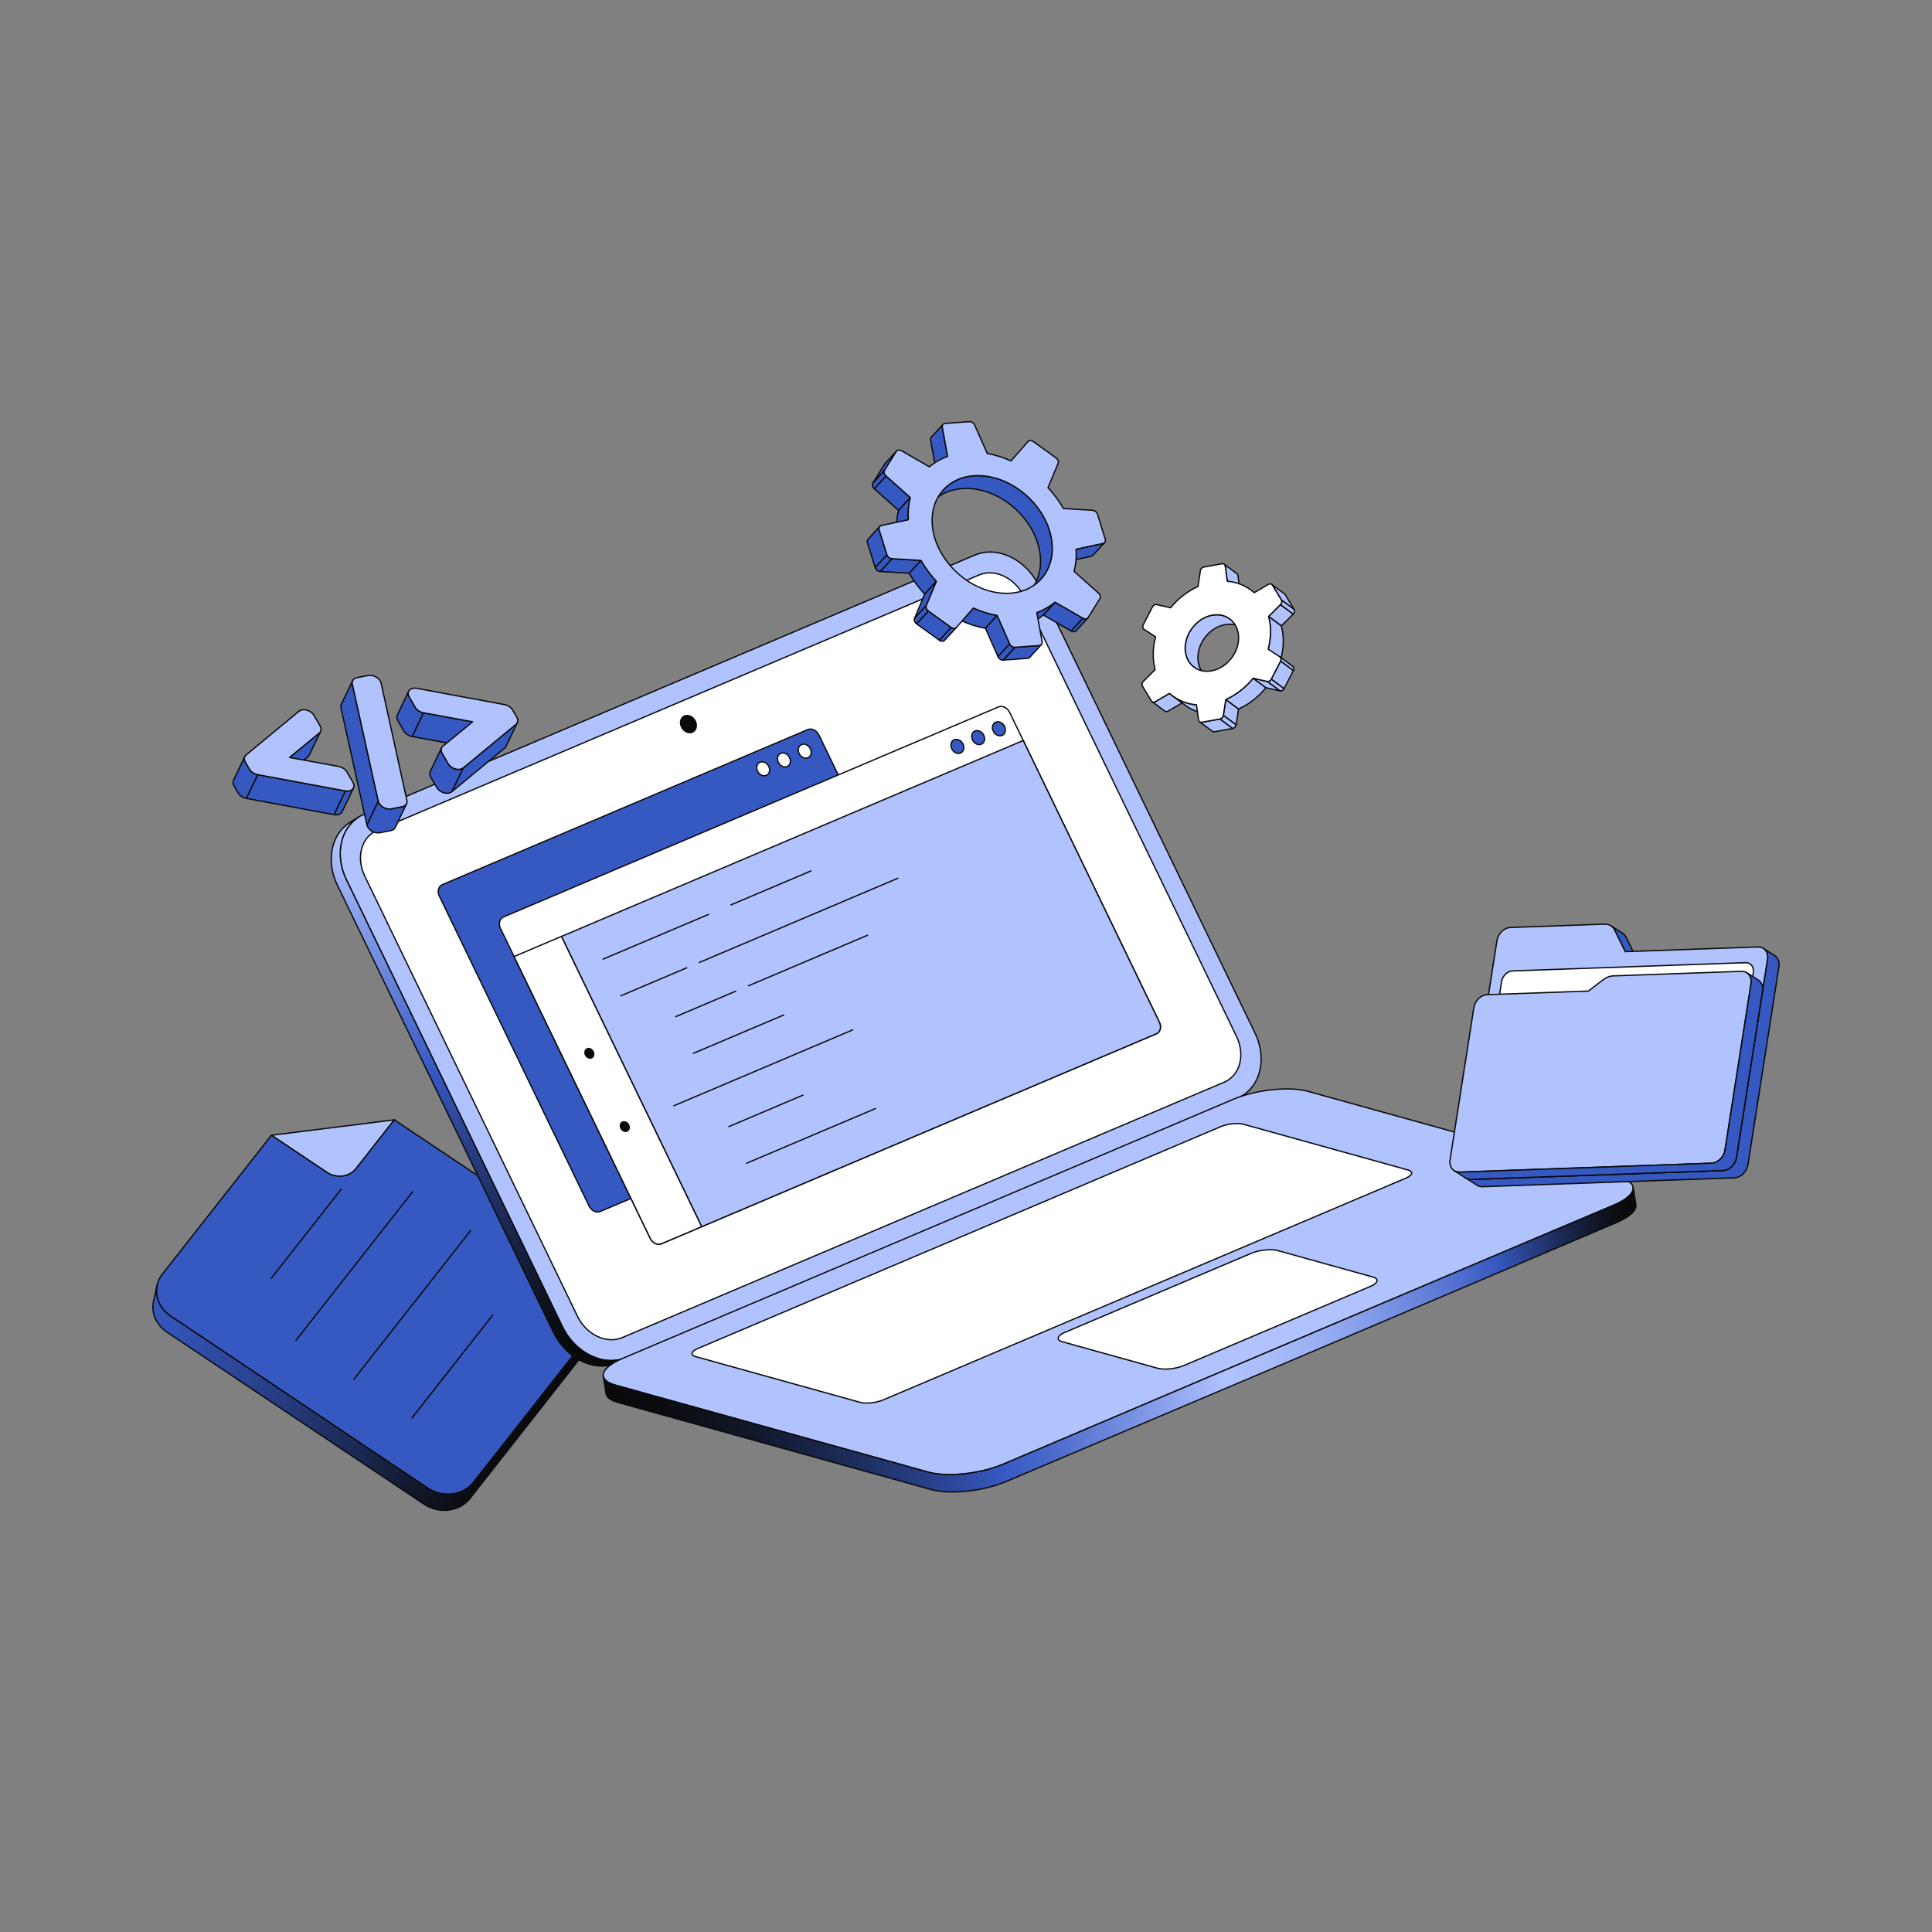 <svg height="100" viewBox="0 0 1500 1500" width="100" xmlns="http://www.w3.org/2000/svg" xmlns:xlink="http://www.w3.org/1999/xlink"><rect x="0" y="0" width="1500" height="1500" fill="#808080" stroke="none"/><linearGradient id="a" gradientUnits="userSpaceOnUse" x1="166.98" x2="420.811" y1="929.235" y2="1095.936"><stop offset="0" stop-color="#3658c1"/><stop offset=".118" stop-color="#3252b3"/><stop offset=".337" stop-color="#2a4391"/><stop offset=".633" stop-color="#1c2b58"/><stop offset=".991" stop-color="#0a0a0b"/><stop offset="1" stop-color="#0a0a0a"/></linearGradient><linearGradient id="b" gradientUnits="userSpaceOnUse" x1="514.863" x2="687.582" y1="542.86" y2="939.679"><stop offset="0" stop-color="#b0c3ff"/><stop offset=".112" stop-color="#90a7ef"/><stop offset=".449" stop-color="#3658c1"/><stop offset=".609" stop-color="#273d83"/><stop offset=".795" stop-color="#172242"/><stop offset=".93" stop-color="#0d1019"/><stop offset="1" stop-color="#0a0a0a"/></linearGradient><linearGradient id="c" gradientUnits="userSpaceOnUse" x1="487.529" x2="1274.229" y1="1137.367" y2="982.591"><stop offset="0" stop-color="#0a0a0a"/><stop offset=".042" stop-color="#0b0c0f"/><stop offset=".095" stop-color="#0f131f"/><stop offset=".156" stop-color="#151e3a"/><stop offset=".221" stop-color="#1e2e5f"/><stop offset=".29" stop-color="#29428f"/><stop offset=".353" stop-color="#3658c1"/><stop offset=".401" stop-color="#4969cb"/><stop offset=".498" stop-color="#7d96e5"/><stop offset=".585" stop-color="#b0c3ff"/><stop offset=".626" stop-color="#aabdfb"/><stop offset=".682" stop-color="#99aef3"/><stop offset=".745" stop-color="#7d96e5"/><stop offset=".814" stop-color="#5674d1"/><stop offset=".863" stop-color="#3658c1"/><stop offset=".889" stop-color="#2b4594"/><stop offset=".927" stop-color="#1d2b59"/><stop offset=".96" stop-color="#12192e"/><stop offset=".985" stop-color="#0c0e13"/><stop offset="1" stop-color="#0a0a0a"/></linearGradient><path d="m210.729 881.408 95.418-11.969-29.806 37.954c-5.09 6.481-15.201 7.75-22.554 2.829l-43.059-28.815z" fill="#b0c3ff"/><path d="m263.701 913.716c-3.509 0-7.09-1.002-10.191-3.078l-43.059-28.814c-.173-.116-.256-.328-.208-.531s.217-.355.424-.381l95.418-11.969c.202-.027.397.073.498.25.1.176.083.396-.042.555l-29.806 37.954c-3.094 3.94-7.988 6.014-13.034 6.014zm-51.58-31.979 41.945 28.069c7.138 4.776 16.953 3.555 21.882-2.722l29.055-36.998z" fill="#0a0a0a"/><path d="m210.729 881.408 43.059 28.815c7.353 4.92 17.464 3.652 22.554-2.829l29.806-37.954 164.243 109.91c11.573 7.745 14.461 22.295 6.45 32.496l-109.254 139.123c-8.011 10.201-23.889 12.193-35.462 4.448l-199.674-133.619c-11.573-7.744-14.461-22.295-6.45-32.496l84.729-107.893z" fill="#3658c1"/><path d="m347.713 1160.624c-5.462 0-11.037-1.561-15.867-4.792l-199.674-133.619c-5.91-3.956-9.895-9.965-10.931-16.487-.953-5.992.598-11.935 4.366-16.733l84.729-107.893c.162-.206.455-.253.672-.107l43.059 28.814c7.138 4.776 16.953 3.555 21.882-2.722l29.806-37.954c.162-.206.454-.253.672-.107l164.243 109.909c5.91 3.956 9.895 9.964 10.932 16.486.952 5.993-.599 11.936-4.367 16.734l-109.253 139.122c-4.81 6.124-12.42 9.348-20.268 9.348zm-136.876-278.542-84.442 107.528c-3.595 4.577-5.074 10.245-4.166 15.959.993 6.248 4.82 12.011 10.5 15.813l199.674 133.619c11.344 7.59 26.951 5.643 34.791-4.342l109.253-139.123c3.595-4.578 5.075-10.245 4.166-15.959-.993-6.248-4.82-12.011-10.5-15.813l-163.857-109.651-29.52 37.589c-5.245 6.68-15.664 7.997-23.226 2.936l-42.673-28.557z" fill="#0a0a0a"/><path d="m476.84 1011.844-109.254 139.123c-8.011 10.201-23.889 12.193-35.462 4.448l-199.674-133.619c-8.614-5.764-12.416-15.299-10.494-24.004l-2.76 12.5c-1.922 8.706 1.881 18.24 10.494 24.004l199.674 133.619c11.573 7.745 27.451 5.752 35.462-4.449l109.254-139.123c2.048-2.608 3.384-5.501 4.044-8.492l2.76-12.499c-.66 2.991-1.996 5.883-4.044 8.492z" fill="url(#a)"/><path d="m344.954 1173.124c-5.463 0-11.038-1.561-15.868-4.793l-199.673-133.619c-8.532-5.709-12.734-15.337-10.705-24.528l2.76-12.5c.06-.271.331-.439.596-.38.27.06.44.327.381.596l-.003.014c-1.932 8.781 2.104 17.992 10.287 23.467l199.674 133.619c11.344 7.59 26.95 5.644 34.791-4.341l109.253-139.123c1.952-2.485 3.28-5.269 3.946-8.271l.004-.02c.06-.27.33-.438.596-.38.271.06.44.327.381.596l-.009.038-2.751 12.461c-.697 3.158-2.09 6.083-4.139 8.693l-109.254 139.123c-4.81 6.125-12.42 9.348-20.267 9.349zm-223.905-168.902-1.364 6.178c-1.939 8.786 2.098 18.002 10.285 23.481l199.673 133.619c11.344 7.59 26.951 5.643 34.791-4.342l109.254-139.123c1.956-2.491 3.285-5.281 3.949-8.292l1.37-6.206c-.522.903-1.114 1.775-1.773 2.615l-109.253 139.123c-8.157 10.386-24.367 12.43-36.135 4.555l-199.674-133.619c-6.514-4.359-10.503-11.002-11.123-17.991z" fill="#0a0a0a"/><path d="m210.651 992.39 54.11-68.903" fill="#fff"/><path d="m210.65 992.891c-.108 0-.217-.035-.309-.107-.218-.17-.255-.485-.085-.702l54.11-68.904c.172-.218.486-.255.702-.084.218.17.255.485.085.702l-54.11 68.904c-.099.126-.246.191-.394.191z" fill="#0a0a0a"/><path d="m229.773 1040.64 90.611-115.383" fill="#fff"/><path d="m229.773 1041.14c-.108 0-.217-.035-.309-.107-.218-.17-.255-.485-.085-.702l90.611-115.383c.172-.218.486-.255.702-.084.218.17.255.485.085.702l-90.611 115.383c-.099.126-.246.191-.394.191z" fill="#0a0a0a"/><path d="m274.804 1070.774 90.611-115.383" fill="#fff"/><path d="m274.804 1071.274c-.108 0-.217-.035-.309-.107-.218-.17-.255-.485-.085-.702l90.611-115.384c.172-.218.486-.255.702-.084.218.17.255.485.085.702l-90.611 115.384c-.099.126-.246.191-.394.191z" fill="#0a0a0a"/><path d="m319.82 1100.899 62.643-79.769" fill="#fff"/><path d="m319.82 1101.399c-.108 0-.217-.035-.309-.107-.218-.17-.255-.485-.085-.702l62.643-79.769c.172-.218.486-.255.702-.084.218.17.255.485.085.702l-62.643 79.769c-.099.126-.246.191-.394.191z" fill="#0a0a0a"/><path d="m756.882 430.942c17.493-7.422 39.724 3.241 49.671 23.825l167.808 347.254c9.941 20.572 3.833 43.273-13.66 50.695l-474.343 201.259c-17.483 7.418-39.73-3.252-49.671-23.825l-167.808-347.254c-9.947-20.584-3.824-43.277 13.66-50.695z" fill="#b0c3ff"/><path d="m474.595 1056.824c-14.897 0-30.48-10.157-38.356-26.455l-167.809-347.255c-5.428-11.231-6.315-23.592-2.435-33.912 3.036-8.075 8.843-14.276 16.349-17.461l474.344-201.259.195.46-.195-.46c17.702-7.513 40.272 3.286 50.316 24.067l167.809 347.254c5.428 11.232 6.314 23.593 2.434 33.914-3.036 8.074-8.842 14.274-16.349 17.459l-474.343 201.259c-3.818 1.62-7.863 2.388-11.96 2.388zm294.069-627.735c-3.971 0-7.888.744-11.586 2.313l-474.344 201.259c-7.252 3.077-12.864 9.076-15.804 16.892-3.784 10.065-2.91 22.139 2.399 33.125l167.809 347.255c9.814 20.308 31.806 30.887 49.025 23.581l474.343-201.259c7.252-3.077 12.865-9.076 15.804-16.891 3.785-10.066 2.911-22.14-2.398-33.126l-167.809-347.254c-7.706-15.947-22.923-25.896-37.439-25.896z" fill="#0a0a0a"/><path d="m760.193 446.391-467.452 198.335c-12.227 5.188-16.513 21.064-9.555 35.463l165.114 341.679c6.953 14.388 22.513 21.842 34.74 16.655l467.452-198.335c12.237-5.192 16.514-21.063 9.561-35.451l-165.114-341.679c-6.958-14.399-22.51-21.859-34.747-16.666" fill="#fff"/><path d="m474.812 1040.666c-10.477 0-21.429-7.132-26.961-18.58l-165.114-341.679c-3.814-7.894-4.437-16.584-1.707-23.842 2.139-5.688 6.229-10.055 11.518-12.299l467.451-198.335.195.46-.195-.46c12.454-5.284 28.332 2.3 35.393 16.909l165.114 341.679c3.813 7.889 4.434 16.575 1.706 23.828-2.139 5.687-6.23 10.056-11.522 12.301l-467.451 198.335c-2.689 1.141-5.54 1.682-8.426 1.683zm293.626-595.421c-2.759 0-5.479.517-8.049 1.607l-467.451 198.335c-5.034 2.135-8.931 6.301-10.973 11.73-2.633 7.003-2.024 15.406 1.672 23.055l165.114 341.679c6.829 14.13 22.123 21.491 34.096 16.412l467.451-198.335c5.037-2.137 8.936-6.304 10.978-11.732 2.632-6.999 2.022-15.397-1.671-23.041l-165.114-341.679c-5.365-11.103-15.955-18.03-26.053-18.03z" fill="#0a0a0a"/><path d="m531.453 555.875c-2.952 1.253-3.984 5.085-2.3 8.57 1.679 3.474 5.433 5.275 8.385 4.023 2.952-1.253 3.995-5.089 2.316-8.563s-5.449-5.282-8.401-4.03" fill="#0a0a0a"/><path d="m535.559 569.362c-2.673 0-5.456-1.802-6.856-4.7-.969-2.005-1.125-4.217-.43-6.067.553-1.469 1.612-2.599 2.984-3.181 3.198-1.354 7.255.562 9.047 4.273.964 1.994 1.118 4.199.423 6.048-.555 1.475-1.618 2.608-2.993 3.192-.694.294-1.431.434-2.175.434zm-2.106-13.387c-.619 0-1.229.116-1.805.36-1.134.48-1.977 1.384-2.438 2.612-.601 1.596-.457 3.52.394 5.28 1.563 3.233 5.038 4.927 7.74 3.78 1.121-.476 1.99-1.407 2.447-2.624.6-1.595.459-3.512-.387-5.261-1.232-2.551-3.653-4.147-5.951-4.147z" fill="#0a0a0a"/><path d="m627.116 566.464-283.672 120.359c-3.052 1.295-4.123 5.271-2.382 8.874l116.314 240.695c1.741 3.603 5.637 5.471 8.688 4.176l23.806-10.101 160.922-328.81-14.989-31.016c-1.741-3.603-5.627-5.476-8.689-4.177" fill="#3658c1"/><path d="m464.018 941.477c-2.763 0-5.642-1.866-7.092-4.867l-116.314-240.695c-1-2.069-1.16-4.354-.44-6.268.57-1.518 1.663-2.685 3.077-3.285l283.672-120.359c3.293-1.398 7.481.585 9.335 4.419l14.988 31.016c.066.139.066.3 0 .438l-160.922 328.811c-.053.108-.144.193-.254.241l-23.807 10.101c-.716.304-1.475.448-2.242.448zm163.098-375.013.195.46-283.672 120.359c-1.159.492-2.059 1.456-2.532 2.715-.624 1.659-.477 3.657.405 5.48l116.314 240.695c1.625 3.362 5.234 5.125 8.043 3.934l23.635-10.028 160.733-328.425-14.883-30.797c-1.625-3.362-5.233-5.129-8.044-3.934l-.195-.46z" fill="#0a0a0a"/><path d="m900.183 793.753-105.75-218.833-10.571-21.875c-1.741-3.602-5.631-5.459-8.682-4.165l-124.388 52.776-259.856 110.254c-3.062 1.299-4.138 5.264-2.397 8.866l10.571 21.875 54.153 112.062 36.607 75.753 14.989 31.017c1.735 3.591 5.631 5.46 8.693 4.161l31.237-13.253 353.007-149.778c3.052-1.295 4.123-5.271 2.387-8.861z" fill="#fff"/><path d="m511.496 966.556c-2.764 0-5.641-1.86-7.087-4.854l-116.32-240.708c-.997-2.063-1.157-4.341-.439-6.249.572-1.521 1.67-2.691 3.092-3.294l384.244-163.031c3.29-1.397 7.478.58 9.328 4.407l116.32 240.708c.996 2.062 1.155 4.341.437 6.253-.571 1.519-1.665 2.686-3.079 3.287l-384.243 163.031c-.72.305-1.481.45-2.252.45zm265.751-417.588c-.642 0-1.274.12-1.871.374l-384.244 163.031c-1.167.495-2.071 1.463-2.547 2.726-.621 1.653-.475 3.644.404 5.462l116.32 240.707c1.621 3.355 5.234 5.114 8.048 3.918l384.243-163.031c1.16-.492 2.06-1.458 2.534-2.718.623-1.657.477-3.649-.401-5.465l-116.32-240.708c-1.277-2.642-3.785-4.295-6.166-4.295z" fill="#0a0a0a"/><path d="m590.054 591.763c-2.404 1.02-3.252 4.137-1.885 6.965s4.427 4.288 6.831 3.268 3.243-4.134 1.876-6.962-4.417-4.291-6.821-3.271" fill="#fff"/><path d="m593.385 602.819c-2.213 0-4.512-1.484-5.666-3.873-.796-1.646-.922-3.465-.349-4.992.461-1.225 1.345-2.166 2.489-2.652 2.637-1.121 5.988.457 7.466 3.515.797 1.649.926 3.47.352 4.997-.459 1.22-1.34 2.159-2.481 2.644-.579.245-1.191.361-1.811.362zm-1.704-10.881c-.491 0-.975.092-1.431.286-.903.383-1.575 1.103-1.943 2.083-.479 1.272-.364 2.805.313 4.205 1.249 2.584 4.024 3.942 6.186 3.025.9-.382 1.569-1.099 1.937-2.075.478-1.271.362-2.806-.316-4.209-.984-2.039-2.915-3.314-4.744-3.314z" fill="#0a0a0a"/><path d="m606.181 584.921c-2.404 1.02-3.242 4.133-1.876 6.961 1.367 2.828 4.417 4.292 6.821 3.272s3.242-4.134 1.875-6.962-4.417-4.291-6.821-3.272" fill="#fff"/><path d="m609.519 595.975c-2.209 0-4.508-1.485-5.663-3.875-.797-1.649-.925-3.471-.351-4.997.459-1.22 1.34-2.158 2.481-2.643 2.637-1.122 5.988.457 7.466 3.515.797 1.649.926 3.47.352 4.996-.459 1.22-1.34 2.159-2.481 2.644-.576.244-1.187.36-1.804.36zm-1.711-10.879c-.491 0-.975.092-1.431.286-.899.381-1.569 1.099-1.937 2.074-.478 1.271-.363 2.805.315 4.209 1.251 2.586 4.023 3.943 6.176 3.029.9-.382 1.569-1.099 1.937-2.075.478-1.271.362-2.805-.316-4.209-.984-2.039-2.915-3.314-4.744-3.314z" fill="#0a0a0a"/><path d="m622.309 578.078c-2.404 1.02-3.243 4.133-1.876 6.962 1.367 2.828 4.417 4.292 6.822 3.272s3.252-4.138 1.885-6.966-4.427-4.287-6.83-3.267" fill="#fff"/><path d="m625.645 589.132c-2.209 0-4.508-1.485-5.662-3.875-.797-1.649-.926-3.47-.352-4.996.459-1.22 1.341-2.159 2.482-2.644 2.644-1.122 5.998.452 7.476 3.511.796 1.646.923 3.465.349 4.993-.461 1.224-1.345 2.166-2.488 2.651-.576.245-1.188.36-1.805.36zm-1.704-10.881c-.492 0-.979.092-1.437.287-.9.382-1.57 1.099-1.938 2.075-.478 1.271-.362 2.805.316 4.208 1.249 2.586 4.023 3.947 6.176 3.029.902-.383 1.574-1.103 1.942-2.082.479-1.272.364-2.805-.313-4.206-.984-2.037-2.915-3.312-4.748-3.312z" fill="#0a0a0a"/><path d="m740.828 574.388c-2.404 1.02-3.243 4.134-1.876 6.962s4.423 4.303 6.827 3.283 3.247-4.149 1.88-6.977-4.428-4.288-6.831-3.268" fill="#3658c1"/><path d="m744.173 585.454c-2.212 0-4.514-1.49-5.671-3.886-.797-1.648-.925-3.47-.352-4.996.459-1.22 1.341-2.159 2.482-2.644 2.649-1.124 5.999.453 7.477 3.511.798 1.649.925 3.474.349 5.006-.461 1.224-1.343 2.165-2.484 2.649-.575.244-1.185.36-1.801.36zm-1.712-10.892c-.493 0-.979.092-1.438.287-.9.382-1.57 1.099-1.937 2.075-.479 1.271-.363 2.806.315 4.209 1.25 2.59 4.02 3.958 6.181 3.041.9-.382 1.57-1.101 1.938-2.081.48-1.277.366-2.814-.313-4.219-.984-2.038-2.916-3.312-4.748-3.312z" fill="#0a0a0a"/><path d="m756.955 567.546c-2.404 1.02-3.242 4.134-1.875 6.962s4.423 4.303 6.826 3.283c2.414-1.024 3.247-4.149 1.88-6.977s-4.417-4.292-6.831-3.268" fill="#3658c1"/><path d="m760.3 578.611c-2.211 0-4.513-1.489-5.671-3.885-.797-1.65-.925-3.472-.351-4.999.459-1.219 1.34-2.157 2.48-2.642 2.646-1.122 5.999.452 7.478 3.51.799 1.653.926 3.479.351 5.008-.46 1.222-1.343 2.162-2.486 2.647-.575.244-1.185.36-1.801.36zm-1.713-10.892c-.493 0-.979.092-1.438.287-.899.381-1.568 1.098-1.936 2.073-.478 1.271-.363 2.807.315 4.211 1.252 2.59 4.021 3.955 6.181 3.04.902-.382 1.573-1.101 1.941-2.078.479-1.275.364-2.813-.315-4.221-.984-2.037-2.917-3.312-4.749-3.312z" fill="#0a0a0a"/><path d="m773.091 560.699c-2.404 1.02-3.252 4.138-1.885 6.966s4.432 4.299 6.836 3.279 3.237-4.145 1.871-6.973c-1.367-2.828-4.418-4.292-6.822-3.272" fill="#3658c1"/><path d="m776.43 571.766c-2.213 0-4.516-1.488-5.674-3.883-.795-1.646-.922-3.467-.348-4.994.461-1.224 1.345-2.165 2.488-2.65 2.637-1.122 5.988.456 7.467 3.515.799 1.654.927 3.481.351 5.012-.458 1.219-1.338 2.156-2.477 2.639-.577.245-1.189.361-1.808.361zm-1.713-10.892c-.49 0-.974.092-1.43.286-.902.382-1.574 1.103-1.942 2.081-.479 1.272-.365 2.806.312 4.207 1.252 2.591 4.029 3.954 6.19 3.036.897-.38 1.564-1.096 1.932-2.07.479-1.276.365-2.816-.315-4.225-.985-2.038-2.916-3.314-4.746-3.314z" fill="#0a0a0a"/><path d="m794.434 574.921-358.542 152.126 108.897 225.346 353.007-149.777c3.052-1.295 4.123-5.271 2.387-8.862l-105.749-218.832" fill="#b0c3ff"/><path d="m544.789 952.892c-.187 0-.364-.104-.45-.282l-108.897-225.346c-.06-.124-.066-.266-.018-.394s.146-.231.272-.285l358.542-152.125c.244-.103.529.002.646.243l105.75 218.832c.996 2.063 1.155 4.342.437 6.253-.571 1.519-1.665 2.686-3.079 3.287l-353.007 149.777c-.063.027-.13.04-.195.04zm-108.219-225.59 108.462 224.444 352.568-149.591c1.16-.492 2.06-1.457 2.534-2.718.623-1.657.477-3.649-.401-5.466l-105.543-218.403z" fill="#0a0a0a"/><path d="m435.892 727.047-36.782 15.606 105.749 218.832c1.735 3.591 5.631 5.46 8.693 4.161l31.237-13.253z" fill="#fff"/><g fill="#0a0a0a"><path d="m511.495 966.556c-2.764 0-5.64-1.86-7.086-4.854l-105.749-218.832c-.06-.124-.066-.266-.018-.394s.146-.231.272-.285l36.781-15.606c.244-.104.529.002.646.243l108.897 225.346c.06.124.066.266.018.394s-.146.231-.272.285l-31.237 13.253c-.72.305-1.481.45-2.252.45zm-111.706-223.648 105.521 218.359c1.621 3.355 5.234 5.114 8.047 3.918l30.754-13.048-108.462-224.444-35.859 15.215z"/><path d="m455.866 814.241c-1.655.702-2.236 2.858-1.295 4.806s3.054 2.961 4.709 2.259 2.237-2.858 1.296-4.806-3.054-2.961-4.71-2.258"/><path d="m458.172 822.026c-1.584 0-3.228-1.058-4.051-2.762-.567-1.175-.657-2.477-.245-3.572.332-.883.97-1.562 1.795-1.912 1.9-.806 4.3.318 5.354 2.501.567 1.175.657 2.477.245 3.572-.332.883-.97 1.563-1.795 1.913-.417.177-.857.26-1.304.26zm-1.181-7.511c-.319 0-.633.06-.93.186-.579.246-1.012.71-1.25 1.343-.315.84-.239 1.855.21 2.785.827 1.712 2.653 2.618 4.063 2.016.579-.246 1.012-.71 1.25-1.344.315-.84.239-1.855-.21-2.784-.653-1.353-1.93-2.201-3.134-2.201z"/><path d="m483.365 871.146c-1.655.702-2.236 2.858-1.295 4.806.947 1.96 3.054 2.961 4.709 2.259 1.656-.703 2.243-2.847 1.296-4.806-.941-1.948-3.054-2.961-4.71-2.258"/><path d="m485.671 878.932c-1.584 0-3.227-1.058-4.051-2.762-.567-1.175-.657-2.477-.245-3.572.332-.883.97-1.562 1.795-1.912 1.897-.804 4.299.317 5.355 2.501.568 1.178.659 2.479.248 3.571-.332.882-.971 1.562-1.799 1.913-.417.177-.858.261-1.304.261zm-2.11-7.325c-.579.246-1.012.71-1.25 1.343-.315.84-.239 1.855.21 2.785.828 1.711 2.653 2.618 4.063 2.016.582-.247 1.016-.711 1.253-1.344.315-.837.238-1.852-.212-2.784-.827-1.71-2.651-2.617-4.064-2.015z"/></g><path d="m567.487 702.564 62.204-26.392" fill="#fff"/><path d="m567.487 703.064c-.194 0-.38-.114-.46-.305-.108-.254.011-.548.265-.656l62.203-26.393c.252-.106.548.011.655.265.108.254-.011.548-.265.656l-62.203 26.393c-.063.027-.13.04-.195.04z" fill="#0a0a0a"/><path d="m468.232 744.677 81.812-34.711" fill="#fff"/><path d="m468.231 745.177c-.194 0-.38-.114-.46-.305-.108-.254.011-.548.265-.656l81.813-34.712c.251-.106.549.01.655.265.108.254-.011.548-.265.656l-81.813 34.712c-.063.027-.13.04-.195.04z" fill="#0a0a0a"/><path d="m542.912 747.285 154.268-65.454" fill="#fff"/><path d="m542.912 747.786c-.194 0-.38-.114-.46-.305-.108-.254.011-.548.265-.656l154.268-65.455c.252-.106.549.01.655.265.108.254-.011.548-.265.656l-154.268 65.455c-.063.027-.13.04-.195.04z" fill="#0a0a0a"/><path d="m481.984 773.136 51.264-21.75" fill="#fff"/><path d="m481.984 773.636c-.194 0-.38-.114-.46-.305-.108-.254.011-.548.265-.656l51.264-21.75c.252-.106.549.01.655.265.108.254-.011.548-.265.656l-51.264 21.75c-.063.027-.13.04-.195.04z" fill="#0a0a0a"/><path d="m581.073 765.373 92.483-39.239" fill="#fff"/><path d="m581.073 765.873c-.194 0-.38-.114-.46-.305-.108-.254.011-.548.265-.656l92.483-39.239c.251-.107.549.011.655.265.108.254-.011.548-.265.656l-92.483 39.239c-.063.027-.13.04-.195.04z" fill="#0a0a0a"/><path d="m524.614 789.328 46.655-19.795" fill="#fff"/><path d="m524.614 789.828c-.194 0-.38-.114-.46-.305-.108-.254.011-.548.265-.656l46.655-19.795c.253-.106.548.01.655.265.108.254-.011.548-.265.656l-46.655 19.795c-.063.027-.13.04-.195.04z" fill="#0a0a0a"/><path d="m538.366 817.787 70.113-29.749" fill="#fff"/><path d="m538.366 818.287c-.194 0-.38-.114-.46-.305-.108-.254.011-.548.265-.656l70.112-29.748c.252-.106.548.01.655.265.108.254-.011.548-.265.656l-70.112 29.748c-.063.027-.13.04-.195.04z" fill="#0a0a0a"/><path d="m523.23 858.489 138.82-58.9" fill="#fff"/><path d="m523.23 858.989c-.194 0-.38-.114-.46-.305-.108-.254.011-.548.265-.656l138.819-58.9c.253-.107.549.011.655.265.108.254-.011.548-.265.656l-138.819 58.9c-.063.027-.13.04-.195.04z" fill="#0a0a0a"/><path d="m565.866 874.692 57.566-24.425" fill="#fff"/><path d="m565.865 875.192c-.194 0-.38-.114-.46-.305-.108-.254.011-.548.265-.656l57.566-24.425c.251-.106.548.011.655.265.108.254-.011.548-.265.656l-57.566 24.425c-.063.027-.13.04-.195.04z" fill="#0a0a0a"/><path d="m579.612 903.139 100.123-42.481" fill="#fff"/><path d="m579.612 903.639c-.194 0-.38-.114-.46-.305-.108-.254.011-.548.265-.656l100.123-42.481c.253-.106.548.011.655.265.108.254-.011.548-.265.656l-100.123 42.481c-.063.027-.13.04-.195.04z" fill="#0a0a0a"/><path d="m960.702 852.716-474.343 201.259c-17.483 7.418-39.73-3.252-49.671-23.824l-167.808-347.254c-9.157-18.949-4.695-39.687 9.712-48.648l-6.952 4.324c-14.407 8.961-18.869 29.699-9.712 48.648l167.808 347.254c9.941 20.572 32.188 31.243 49.671 23.825l474.343-201.259c1.389-.589 2.706-1.275 3.949-2.048l6.952-4.324c-1.243.773-2.56 1.458-3.949 2.048z" fill="url(#b)"/><path d="m467.643 1061.148c-14.896 0-30.48-10.157-38.356-26.456l-167.809-347.254c-9.137-18.907-4.881-40.097 9.898-49.291l6.952-4.324c.233-.145.543-.075.688.16.146.234.074.543-.161.688-14.344 8.922-18.439 29.561-9.525 48.006l167.809 347.254c9.814 20.309 31.806 30.887 49.025 23.582l474.343-201.259.135.318-.135-.318c1.333-.565 2.626-1.234 3.843-1.989l.038-.023s0 0 0 0c.234-.144.543-.074.688.161.146.234.074.543-.161.689l-6.952 4.324c-1.273.792-2.626 1.493-4.018 2.084l-474.343 201.259c-3.818 1.62-7.863 2.388-11.96 2.388zm-195.175-422.501-.564.351c-14.344 8.922-18.438 29.561-9.525 48.006l167.809 347.254c9.813 20.308 31.807 30.889 49.025 23.582l474.343-201.259c1.193-.506 2.355-1.096 3.462-1.757l-470.462 199.612c-17.704 7.51-40.273-3.286-50.316-24.067l-167.809-347.254c-7.785-16.109-5.849-33.875 4.038-44.467z" fill="#0a0a0a"/><path d="m957.609 853.453c17.483-7.418 43.356-10.185 57.769-6.179l243.285 67.632c14.412 4.007 11.922 13.274-5.562 20.692l-474.343 201.259c-17.483 7.418-43.357 10.185-57.769 6.179l-243.285-67.632c-14.413-4.007-11.922-13.274 5.562-20.692z" fill="#b0c3ff"/><path d="m737.124 1145.365c-6.14 0-11.764-.594-16.269-1.846l-243.285-67.632c-7.758-2.157-9.571-5.438-9.726-7.811-.297-4.554 5.253-9.593 15.226-13.824l474.343-201.259c17.55-7.445 43.613-10.225 58.099-6.2l243.285 67.632c7.758 2.157 9.57 5.438 9.726 7.811.296 4.554-5.253 9.593-15.226 13.824l-474.343 201.259c-12.092 5.13-28.227 8.046-41.83 8.046zm220.484-291.912.195.46-474.343 201.259c-9.417 3.995-14.882 8.795-14.618 12.838.188 2.897 3.384 5.352 8.995 6.912l243.285 67.632c14.303 3.976 40.068 1.213 57.44-6.157l474.343-201.259c9.417-3.995 14.881-8.794 14.618-12.838-.189-2.897-3.384-5.352-8.995-6.912l-243.285-67.632c-14.302-3.977-40.069-1.213-57.44 6.157z" fill="#0a0a0a"/><path d="m947.652 874.77-405.746 172.154c-5.385 2.285-6.153 5.139-1.713 6.374l127.706 35.502c4.44 1.234 12.401.38 17.786-1.905l405.746-172.154c5.385-2.285 6.151-5.133 1.711-6.367l-127.706-35.502c-4.44-1.234-12.399-.386-17.785 1.899" fill="#fff"/><path d="m672.852 1089.859c-1.919 0-3.678-.186-5.087-.577l-127.706-35.502c-2.585-.719-3.193-1.874-3.248-2.716-.104-1.582 1.637-3.215 4.899-4.6l405.746-172.154c5.462-2.316 13.589-3.177 18.114-1.92l127.706 35.501c2.586.719 3.194 1.874 3.249 2.715.103 1.579-1.637 3.21-4.898 4.594l-405.747 172.154c-3.764 1.597-8.787 2.504-13.028 2.504zm274.995-214.628-405.746 172.154c-3.249 1.378-4.348 2.771-4.292 3.614.047.724.965 1.386 2.518 1.817l127.706 35.502c4.337 1.207 12.167.361 17.457-1.884l405.747-172.154c3.247-1.377 4.346-2.768 4.291-3.608-.047-.723-.965-1.385-2.519-1.816l-127.706-35.501c-4.34-1.208-12.17-.365-17.456 1.877z" fill="#0a0a0a"/><path d="m971.355 973.107-144.474 61.299c-6.223 2.64-7.109 5.938-1.971 7.367l73.879 20.538c5.13 1.426 14.337.441 20.56-2.199l144.474-61.299c6.224-2.641 7.11-5.938 1.98-7.365l-73.879-20.538c-5.139-1.428-14.346-.444-20.569 2.197" fill="#fff"/><path d="m904.523 1063.459c-2.215 0-4.243-.214-5.868-.666l-73.88-20.538c-2.949-.82-3.642-2.124-3.703-3.073-.117-1.791 1.877-3.65 5.613-5.236l144.474-61.299c6.302-2.674 15.679-3.668 20.898-2.218l73.88 20.538c2.943.818 3.635 2.121 3.696 3.069.117 1.792-1.877 3.652-5.615 5.238l-144.475 61.299c-4.339 1.841-10.131 2.887-15.021 2.887zm66.831-90.352.195.46-144.474 61.299c-3.79 1.608-5.071 3.25-5.006 4.25.058.885 1.113 1.657 2.973 2.174l73.88 20.538c5.027 1.398 14.104.421 20.23-2.178l144.475-61.299c3.792-1.609 5.073-3.251 5.008-4.252-.058-.884-1.11-1.655-2.966-2.17l-73.88-20.538c-5.034-1.399-14.115-.424-20.24 2.175l-.195-.46z" fill="#0a0a0a"/><path d="m1270.115 935.333-2.141-13.501c.672 4.237-4.422 9.333-14.873 13.767l-474.343 201.259c-17.483 7.418-43.357 10.186-57.769 6.179l-243.285-67.632c-5.797-1.612-8.86-4.074-9.312-6.925l2.141 13.501c.452 2.851 3.515 5.313 9.312 6.925l243.285 67.632c14.412 4.007 40.286 1.239 57.769-6.179l474.343-201.259c10.451-4.435 15.545-9.53 14.873-13.767z" fill="url(#c)"/><path d="m739.265 1158.866c-6.14 0-11.764-.594-16.269-1.846l-243.285-67.632c-5.823-1.62-9.168-4.154-9.672-7.329l-2.141-13.501c-.043-.272.144-.529.416-.572.263-.045.529.142.572.416.431 2.72 3.61 5.037 8.951 6.521l243.285 67.632c14.3 3.976 40.068 1.213 57.44-6.157l474.343-201.259c9.781-4.15 15.229-9.096 14.574-13.229-.043-.272.144-.529.416-.572.264-.045.529.142.572.416l2.141 13.501c.742 4.685-4.787 9.899-15.172 14.305l-474.343 201.259c-12.092 5.13-28.227 8.046-41.83 8.046zm-269.876-87.296 1.639 10.333c.431 2.72 3.61 5.037 8.951 6.521l243.285 67.632c14.3 3.977 40.068 1.214 57.44-6.157l474.343-201.259c9.781-4.15 15.229-9.095 14.574-13.228l-1.636-10.317c-1.611 3.729-6.721 7.584-14.688 10.965l-474.343 201.259c-17.549 7.446-43.611 10.228-58.099 6.2l-243.285-67.632c-3.839-1.068-6.601-2.533-8.182-4.317z" fill="#0a0a0a"/><path d="m961.187 446.927c-.089-.636-.396-1.153-.842-1.484l-9.918-7.366c.446.331.753.848.842 1.484l1.58 11.693 9.918 7.366z" fill="#b0c3ff"/><path d="m962.767 459.12c-.105 0-.21-.033-.298-.099l-9.918-7.366c-.108-.08-.18-.201-.197-.334l-1.58-11.693c-.067-.48-.296-.889-.644-1.149s0 0 0-.001c-.221-.165-.268-.478-.103-.699.166-.222.481-.266.699-.103s0 0 0 .001l9.916 7.365c.565.42.935 1.065 1.039 1.816v.002l1.58 11.693c.027.199-.067.396-.241.498-.078.046-.166.069-.254.069zm-9.451-8.142 8.797 6.533-1.421-10.516c-.068-.483-.297-.892-.645-1.151l-8.253-6.13 1.521 11.263z" fill="#0a0a0a"/><path d="m908.001 538.313-10.923 6.412c-.527.305-1.082.431-1.594.39-.402-.032-.778-.168-1.092-.401l9.918 7.367c.314.233.69.369 1.092.401.512.041 1.067-.085 1.594-.39l10.924-6.412-9.918-7.366z" fill="#b0c3ff"/><path d="m905.594 552.989c-.077 0-.154-.003-.231-.009-.499-.041-.966-.213-1.351-.499l-9.918-7.367c-.222-.165-.269-.478-.104-.699s.478-.267.699-.104h.002c.234.175.522.279.833.304.427.033.877-.078 1.304-.324l10.92-6.41c.172-.102.391-.089.551.03l9.918 7.366c.135.1.211.261.201.428-.009.167-.102.319-.246.404l-10.923 6.412c-.531.308-1.099.467-1.655.467zm-9.243-7.443 8.257 6.133c.234.174.523.279.835.304.428.037.877-.078 1.304-.324l10.269-6.028-9.046-6.719-10.638 6.244c-.317.184-.647.314-.98.39z" fill="#0a0a0a"/><path d="m954.793 480.512 9.918 7.367c-2.413-1.792-5.341-2.906-8.583-3.166-2.258-.181-4.67.051-7.165.757-9.728 2.757-17.686 12.357-18.774 22.66-.796 7.48 1.958 13.662 6.72 17.198l-9.918-7.367c-4.762-3.537-7.516-9.719-6.72-17.198 1.088-10.303 9.046-19.904 18.774-22.66 2.495-.706 4.907-.938 7.165-.757 3.242.26 6.17 1.374 8.583 3.166" fill="#b0c3ff"/><path d="m936.909 525.828c-.104 0-.209-.032-.298-.099-.003-.001-.005-.003-.007-.005l-9.911-7.362c-5.183-3.849-7.704-10.283-6.919-17.652 1.114-10.552 9.161-20.263 19.134-23.088 2.491-.706 4.961-.967 7.342-.775 3.263.263 6.319 1.391 8.841 3.264l9.918 7.367c.222.165.269.478.104.7-.164.223-.48.267-.699.103-2.37-1.761-5.249-2.823-8.324-3.069-2.263-.183-4.613.066-6.99.739-9.596 2.72-17.339 12.069-18.412 22.232-.747 7.009 1.63 13.112 6.521 16.744.222.165.269.478.104.7-.098.132-.249.202-.401.202zm7.817-48.042c-1.812 0-3.671.267-5.546.797-9.596 2.719-17.339 12.069-18.412 22.232-.746 7.009 1.63 13.112 6.521 16.744l5.333 3.961c-2.426-3.663-3.475-8.328-2.93-13.444 1.114-10.552 9.161-20.263 19.134-23.089 2.491-.705 4.966-.966 7.343-.774 1.272.103 2.515.336 3.705.695l-5.379-3.996c-2.371-1.761-5.25-2.822-8.325-3.069-.478-.039-.959-.058-1.443-.058z" fill="#0a0a0a"/><path d="m928.939 547.211 9.918 7.367c-6.976-.604-13.28-3.032-18.488-6.9l-9.918-7.367c5.208 3.868 11.512 6.296 18.488 6.9" fill="#b0c3ff"/><path d="m938.856 555.078c-.014 0-.028 0-.043-.002-6.903-.598-13.384-3.017-18.742-6.997l-9.9-7.353c-.006-.004-.012-.009-.018-.014-.222-.165-.269-.478-.104-.7s.48-.266.699-.103c5.21 3.869 11.515 6.222 18.232 6.804.093.008.181.042.255.097l9.918 7.367c.18.133.249.37.17.579-.074.195-.262.323-.468.323zm-21.417-10.199 3.228 2.397c4.735 3.517 10.375 5.781 16.407 6.601l-8.32-6.18c-3.956-.357-7.771-1.313-11.314-2.818z" fill="#0a0a0a"/><path d="m997.843 461.702c-.143-.235-.323-.431-.53-.584l-9.918-7.367c.206.153.386.349.53.584l6.892 11.445 9.918 7.367z" fill="#b0c3ff"/><path d="m1004.734 473.648c-.104 0-.209-.033-.298-.099l-9.918-7.367c-.053-.039-.097-.087-.131-.144l-6.892-11.445c-.105-.174-.24-.323-.399-.441-.221-.165-.268-.478-.103-.7.166-.222.481-.266.699-.103s0 0 0 0l9.916 7.366c.263.195.483.439.658.725 0 0 0 .001.002.002l6.892 11.445c.123.205.084.468-.093.628-.095.086-.215.13-.336.13zm-9.541-8.209 7.807 5.798-5.584-9.274c-.107-.176-.242-.325-.401-.442l-7.563-5.619 5.742 9.538z" fill="#0a0a0a"/><path d="m994.136 469.39 9.919 7.367-9.221 9.224-9.918-7.367z" fill="#b0c3ff"/><path d="m994.834 486.481c-.104 0-.209-.032-.298-.099l-9.918-7.367c-.117-.086-.19-.22-.201-.365s.043-.287.146-.39l9.221-9.224c.176-.175.454-.196.651-.048l9.918 7.367c.117.086.19.22.201.365s-.043.287-.146.39l-9.221 9.224c-.097.097-.225.146-.354.146zm-9.155-7.923 9.106 6.764 8.507-8.509-9.106-6.764z" fill="#0a0a0a"/><path d="m994.817 465.781 9.918 7.367c.628 1.051.347 2.591-.68 3.609l-9.918-7.367c1.027-1.018 1.308-2.558.68-3.609" fill="#b0c3ff"/><path d="m1004.055 477.257c-.104 0-.209-.033-.298-.099l-9.918-7.367c-.117-.087-.19-.22-.201-.366-.01-.146.044-.288.146-.391.857-.85 1.116-2.139.603-2.998-.122-.205-.083-.467.095-.627.178-.161.442-.172.633-.031l9.918 7.367c.053.039.098.088.131.145.756 1.262.438 3.037-.756 4.221-.097.096-.225.145-.353.145zm-9.187-7.946 9.115 6.77c.605-.801.764-1.844.367-2.595l-8.698-6.461c.007.783-.265 1.599-.784 2.286z" fill="#0a0a0a"/><path d="m984.916 478.614 9.918 7.367c1.028 3.846 1.56 7.99 1.5 12.399-.057 4.397-.691 8.76-1.821 12.995l-9.918-7.367c1.13-4.235 1.764-8.598 1.821-12.995.06-4.409-.472-8.553-1.5-12.399" fill="#b0c3ff"/><path d="m994.514 511.875c-.105 0-.211-.034-.298-.099l-9.918-7.366c-.165-.122-.238-.332-.186-.53 1.142-4.28 1.749-8.611 1.804-12.873.059-4.239-.44-8.365-1.483-12.264-.055-.205.026-.423.202-.542.175-.12.408-.115.579.012l9.918 7.367c.091.067.156.163.186.272 1.065 3.987 1.576 8.204 1.517 12.535-.056 4.344-.674 8.757-1.837 13.117-.043.16-.162.289-.318.343-.054.019-.109.028-.165.028zm-9.349-8.066 9.051 6.722c1.022-4.047 1.566-8.133 1.618-12.158.058-4.178-.427-8.247-1.438-12.095l-8.655-6.429c.833 3.581 1.229 7.332 1.176 11.171-.055 4.234-.644 8.535-1.751 12.789z" fill="#0a0a0a"/><path d="m947.189 558.206-14.102 2.542c-.225.042-.444.054-.653.037-.405-.032-.773-.171-1.077-.397l9.918 7.367c.304.226.672.365 1.077.397.209.017.428.005.653-.038l14.102-2.542-9.918-7.367z" fill="#b0c3ff"/><path d="m942.539 568.66c-.076 0-.151-.003-.227-.009-.492-.04-.954-.211-1.336-.495l-9.917-7.366s0 0 0 0c-.221-.165-.268-.478-.103-.699.167-.222.481-.266.699-.103l.005.003c.23.17.512.273.814.297.166.014.341.004.52-.03l14.106-2.543c.136-.023.276.008.387.091l9.918 7.367c.16.119.234.321.188.516-.045.194-.201.342-.397.378l-14.103 2.542c-.184.035-.37.053-.555.053zm-9.229-7.443 8.263 6.137c.231.172.515.276.819.3.167.014.342.003.519-.03l12.971-2.338-8.816-6.549-13.755 2.48z" fill="#0a0a0a"/><path d="m951.689 543.1 9.918 7.367-1.885 12.315-9.918-7.367z" fill="#b0c3ff"/><path d="m959.722 563.282c-.105 0-.211-.034-.298-.099l-9.918-7.366c-.149-.11-.225-.294-.196-.477l1.885-12.315c.026-.173.142-.32.304-.387.163-.066.349-.043.488.061l9.918 7.366c.149.11.225.294.196.477l-1.885 12.315c-.026.173-.142.32-.304.387-.062.025-.126.038-.19.038zm-9.378-8.088 9.01 6.691 1.713-11.197-9.01-6.691z" fill="#0a0a0a"/><path d="m949.804 555.415 9.918 7.367c-.206 1.371-1.32 2.557-2.615 2.791l-9.918-7.367c1.295-.233 2.408-1.419 2.615-2.791" fill="#b0c3ff"/><path d="m957.107 566.072c-.106 0-.211-.034-.298-.099l-9.919-7.366c-.16-.119-.234-.321-.188-.516.045-.194.201-.342.397-.378 1.085-.195 2.035-1.215 2.21-2.373.026-.173.142-.321.304-.388.163-.066.349-.043.488.061l9.918 7.366c.148.11.224.293.196.476-.238 1.586-1.508 2.936-3.02 3.208-.029.005-.06.008-.089.008zm-8.865-7.707 8.979 6.668c.91-.253 1.692-1.076 1.947-2.041l-9.07-6.737c-.343.908-1.021 1.675-1.855 2.109z" fill="#0a0a0a"/><path d="m972.953 526.58 9.918 7.367c-5.789 7.087-13.099 12.876-21.264 16.521l-9.918-7.367c8.166-3.645 15.475-9.434 21.264-16.521" fill="#b0c3ff"/><path d="m961.606 550.967c-.105 0-.21-.034-.298-.099l-9.918-7.366c-.143-.106-.219-.279-.199-.456.02-.176.131-.33.293-.402 7.929-3.539 15.219-9.203 21.081-16.38.17-.208.474-.244.686-.085l9.918 7.366c.11.082.182.204.198.34s-.022.272-.108.378c-5.963 7.298-13.379 13.059-21.448 16.661-.065.029-.135.043-.204.043zm-8.94-7.763 9.003 6.687c7.675-3.478 14.742-8.95 20.481-15.856l-9.113-6.769c-5.717 6.891-12.736 12.382-20.371 15.939z" fill="#0a0a0a"/><path d="m993.709 509.986 9.918 7.367c.932.692 1.146 2.078.5 3.323l-9.918-7.367c.647-1.245.432-2.631-.5-3.323" fill="#b0c3ff"/><path d="m1004.127 521.176c-.106 0-.211-.034-.298-.099l-9.918-7.367c-.197-.146-.259-.414-.146-.632.526-1.015.378-2.147-.354-2.691-.222-.165-.269-.478-.104-.699.164-.222.479-.267.699-.104l9.918 7.367c1.129.838 1.4 2.501.646 3.955-.067.13-.188.224-.331.257-.037.008-.075.013-.112.013zm-9.297-8.028 9.073 6.739c.233-.847.025-1.687-.574-2.132l-8.26-6.135c.035.495-.043 1.019-.239 1.528z" fill="#0a0a0a"/><path d="m984.078 529.11 9.918 7.366-11.125-2.53-9.918-7.366z" fill="#b0c3ff"/><path d="m993.996 536.977c-.036 0-.074-.004-.111-.013l-11.125-2.53c-.067-.016-.131-.045-.187-.086l-9.918-7.366c-.19-.141-.255-.396-.156-.61s.327-.333.565-.279l11.125 2.53c.067.016.131.045.187.086l9.918 7.367c.19.141.255.396.156.61-.083.18-.262.291-.454.291zm-10.911-3.495 8.707 1.98-7.928-5.888-8.707-1.98z" fill="#0a0a0a"/><path d="m994.209 513.309 9.918 7.367-7.213 13.999-9.918-7.366z" fill="#b0c3ff"/><path d="m996.914 535.175c-.106 0-.211-.034-.298-.099l-9.918-7.367c-.197-.146-.259-.413-.146-.63l7.213-14c.067-.13.188-.225.331-.258.146-.034.294-.002.411.085l9.918 7.367c.197.146.259.413.146.63l-7.213 14c-.067.13-.188.225-.331.258-.038.009-.075.013-.113.013zm-9.279-8.015 9.104 6.763 6.749-13.099-9.104-6.763z" fill="#0a0a0a"/><path d="m986.996 527.309 9.918 7.367c-.598 1.173-1.803 1.891-2.917 1.801l-9.918-7.367c1.115.09 2.319-.628 2.917-1.801" fill="#b0c3ff"/><path d="m994.181 536.984c-.075 0-.149-.003-.225-.009-.094-.008-.183-.041-.258-.097l-9.918-7.367c-.18-.133-.249-.369-.17-.577.077-.208.259-.339.508-.323.95.089 1.935-.554 2.433-1.53.066-.131.188-.226.331-.259.146-.033.294-.002.412.085l9.918 7.367c.196.146.259.411.147.629-.639 1.251-1.921 2.081-3.179 2.081zm-.009-1s.011 0 .016 0c.769 0 1.56-.458 2.065-1.178l-9.116-6.771c-.462.645-1.104 1.132-1.8 1.386l8.835 6.562z" fill="#0a0a0a"/><path d="m993.619 509.923c1.008.668 1.256 2.102.589 3.386l-7.213 13.999c-.598 1.173-1.803 1.891-2.917 1.801l-11.125-2.53c-5.789 7.087-13.099 12.876-21.264 16.521l-1.885 12.315c-.206 1.371-1.32 2.557-2.615 2.791l-14.102 2.542c-.225.043-.444.054-.653.037-.997-.08-1.769-.805-1.916-1.882l-1.58-11.693c-8.109-.702-15.311-3.87-20.938-8.898l-10.923 6.412c-.527.305-1.082.431-1.594.39-.667-.054-1.26-.391-1.622-.986l-6.892-11.445c-.628-1.051-.335-2.59.68-3.609l9.22-9.224c-1.028-3.846-1.56-7.99-1.5-12.399.057-4.397.688-8.747 1.818-12.983l-9.021-5.927c-1.008-.669-1.256-2.102-.589-3.386l7.213-13.999c.598-1.173 1.803-1.891 2.918-1.801l11.125 2.53c5.789-7.087 13.099-12.876 21.264-16.521l1.885-12.315c.206-1.371 1.331-2.556 2.626-2.79l14.091-2.543c.225-.042.443-.053.651-.037 1.003.081 1.769.813 1.918 1.881l1.58 11.693c8.117.715 15.311 3.87 20.949 8.899l10.912-6.412c.527-.305 1.082-.431 1.594-.39.667.054 1.26.391 1.622.986l6.892 11.445c.628 1.051.347 2.591-.68 3.609l-9.22 9.224c1.028 3.846 1.56 7.99 1.5 12.399-.057 4.397-.691 8.76-1.821 12.995l9.024 5.915zm-50.877 10.439c9.728-2.757 17.686-12.357 18.774-22.66 1.197-11.261-5.664-19.582-15.305-20.357-2.258-.181-4.67.051-7.165.757-9.728 2.757-17.686 12.357-18.774 22.66-1.199 11.266 5.656 19.587 15.293 20.361 2.262.182 4.678-.052 7.178-.762" fill="#fff"/><path d="m932.621 561.293c-.076 0-.151-.003-.227-.009-1.244-.1-2.197-1.029-2.371-2.313l-1.527-11.299c-7.78-.753-14.872-3.77-20.555-8.745l-10.611 6.228c-.604.35-1.254.507-1.887.458-.845-.068-1.577-.515-2.009-1.225l-6.893-11.447c-.75-1.254-.433-3.028.754-4.22l9.019-9.021c-1.016-3.905-1.501-8.026-1.443-12.255.055-4.227.641-8.517 1.742-12.756l-8.721-5.729c-1.23-.817-1.548-2.513-.758-4.035l7.212-13.998c.676-1.325 2.072-2.177 3.402-2.071l10.895 2.473c5.866-7.109 13.118-12.741 21.002-16.309l1.844-12.046c.237-1.583 1.513-2.932 3.031-3.206l14.091-2.543c.26-.048.521-.063.779-.043 1.24.1 2.193 1.028 2.373 2.31l1.527 11.301c7.791.766 14.886 3.783 20.565 8.746l10.6-6.229c.606-.35 1.264-.507 1.887-.457.846.067 1.578.514 2.01 1.225l6.893 11.446c.755 1.264.437 3.039-.756 4.222l-9.017 9.02c1.016 3.905 1.501 8.027 1.443 12.256-.055 4.228-.642 8.521-1.745 12.768l8.723 5.717s0 0 .002.001c1.229.815 1.548 2.511.757 4.033l-7.212 13.998c-.676 1.326-2.061 2.179-3.402 2.071l-10.895-2.472c-5.865 7.108-13.117 12.74-21.002 16.309l-1.844 12.046c-.239 1.585-1.51 2.935-3.021 3.207l-14.102 2.542c-.184.035-.37.053-.555.053zm-24.62-23.48c.12 0 .239.043.333.127 5.662 5.061 12.802 8.094 20.647 8.773.233.02.421.199.452.431l1.58 11.693c.111.818.686 1.388 1.461 1.45.167.013.343.003.519-.03l14.106-2.543c1.085-.195 2.035-1.215 2.21-2.373l1.885-12.316c.025-.168.135-.312.29-.381 7.929-3.539 15.219-9.203 21.081-16.38.121-.147.312-.213.499-.171l11.125 2.53c.853.076 1.864-.564 2.361-1.541l7.214-14.001c.551-1.061.373-2.212-.422-2.74l-9.021-5.914c-.18-.118-.265-.338-.209-.547 1.143-4.28 1.749-8.611 1.804-12.873.059-4.239-.44-8.365-1.483-12.264-.046-.172.004-.356.13-.482l9.221-9.224c.858-.852 1.117-2.14.604-2.999l-6.891-11.443c-.266-.438-.704-.703-1.233-.745-.431-.036-.878.077-1.304.324l-10.909 6.411c-.186.11-.424.086-.586-.058-5.658-5.048-12.802-8.082-20.659-8.774-.232-.021-.42-.2-.451-.431l-1.58-11.693c-.115-.817-.688-1.387-1.463-1.449-.168-.014-.342-.004-.519.03l-14.094 2.544c-1.093.197-2.047 1.216-2.221 2.372l-1.885 12.316c-.025.168-.135.312-.29.381-7.928 3.538-15.218 9.202-21.081 16.38-.122.147-.314.212-.499.171l-11.125-2.531c-.848-.061-1.863.565-2.361 1.542l-7.214 14.001c-.551 1.061-.373 2.213.421 2.741l9.02 5.925c.18.118.265.339.209.547-1.141 4.272-1.746 8.6-1.801 12.86-.059 4.239.44 8.365 1.483 12.264.046.172-.004.356-.13.482l-9.221 9.224c-.854.857-1.114 2.146-.604 2.999l6.892 11.444c.266.438.703.703 1.232.745.432.039.878-.078 1.303-.324l10.922-6.41c.078-.046.166-.069.253-.069zm29.045-16.129c-.511 0-1.019-.02-1.522-.061-4.656-.375-8.812-2.499-11.699-5.982-3.223-3.887-4.661-9.189-4.05-14.93 1.114-10.552 9.161-20.263 19.134-23.088 2.491-.706 4.961-.967 7.342-.775 4.661.375 8.82 2.5 11.711 5.986 3.223 3.886 4.662 9.186 4.052 14.922-1.114 10.552-9.161 20.262-19.134 23.088-1.97.559-3.925.84-5.833.84zm7.681-43.897c-1.812 0-3.671.267-5.546.797-9.596 2.719-17.339 12.069-18.412 22.232-.582 5.471.776 10.509 3.825 14.187 2.715 3.274 6.625 5.271 11.01 5.624 2.26.184 4.62-.069 7.002-.744 9.597-2.72 17.34-12.069 18.413-22.232.581-5.466-.778-10.501-3.827-14.178-2.718-3.276-6.632-5.275-11.021-5.627-.478-.039-.959-.058-1.443-.058z" fill="#0a0a0a"/><path d="m856.251 421.945-20.769 4.462-9.117 9.951 20.769-4.462c.581-.096 1.058-.357 1.402-.732l9.117-9.951c-.344.375-.82.636-1.402.733z" fill="#3658c1"/><path d="m826.365 436.858c-.177 0-.344-.094-.434-.251-.108-.189-.082-.426.064-.586l9.117-9.951c.07-.076.163-.129.264-.151l20.769-4.462c.008-.002.016-.003.023-.004.451-.075.834-.272 1.11-.572l.004-.005c.188-.204.503-.216.707-.031.203.186.218.502.031.706-.002.002-.004.004-.005.006l-9.111 9.946c-.431.469-1.015.776-1.69.888l-20.744 4.458c-.035.008-.07.011-.105.011zm9.378-9.995-7.95 8.677 19.235-4.132c.476-.079.861-.279 1.14-.582l7.564-8.258z" fill="#0a0a0a"/><path d="m731.631 331.875c-.217-.948.001-1.796.528-2.371l-9.117 9.951c-.527.575-.744 1.423-.528 2.371l4.094 22.438 9.117-9.951z" fill="#3658c1"/><path d="m726.608 364.764c-.046 0-.093-.006-.139-.02-.183-.053-.319-.204-.354-.391l-4.094-22.438c-.241-1.054-.006-2.082.65-2.799l9.115-9.948s.002-.002.002-.003c.188-.204.506-.216.707-.031.203.187.218.503.031.707l-.002.002c-.43.471-.579 1.17-.408 1.92.002.007.003.014.005.021l4.095 22.438c.027.154-.018.312-.123.428l-9.117 9.951c-.097.105-.231.162-.369.162zm4.451-33.32-7.648 8.349c-.432.471-.581 1.171-.409 1.922l3.918 21.469 8.27-9.026-4.049-22.183c-.04-.179-.066-.356-.081-.531z" fill="#0a0a0a"/><path d="m808.231 449.664-9.117 9.951c6.653-7.262 9.953-17.627 8.394-29.594-3.266-25.079-26.634-47.695-52.192-50.512-13.363-1.473-24.679 2.757-31.969 10.714l9.117-9.951c7.29-7.957 18.606-12.187 31.969-10.714 25.558 2.818 48.925 25.433 52.192 50.512 1.559 11.967-1.741 22.332-8.394 29.594" fill="#3658c1"/><path d="m799.114 460.115c-.121 0-.242-.043-.338-.131-.203-.187-.218-.503-.031-.707 6.814-7.438 9.75-17.805 8.267-29.191-3.232-24.825-26.447-47.291-51.75-50.08-12.63-1.396-24.124 2.455-31.545 10.555-.187.205-.504.217-.707.031-.203-.187-.218-.503-.031-.707l9.117-9.951c7.64-8.338 19.448-12.302 32.393-10.873 25.732 2.837 49.343 25.691 52.633 50.945 1.521 11.685-1.505 22.337-8.521 29.996l-9.116 9.951c-.099.107-.234.162-.369.162zm-48.883-81.389c1.688 0 3.403.094 5.14.286 25.733 2.837 49.344 25.691 52.633 50.945 1.124 8.632-.234 16.701-3.85 23.416l3.707-4.047c6.814-7.438 9.751-17.804 8.268-29.191-3.233-24.824-26.448-47.29-51.75-50.08-12.628-1.395-24.125 2.455-31.545 10.555l-3.745 4.087c5.937-3.896 13.235-5.971 21.143-5.971z" fill="#0a0a0a"/><path d="m844.603 479.777-9.117 9.951c-.537.586-1.357.844-2.238.747-.546-.06-1.114-.257-1.653-.596l9.117-9.951c.538.34 1.107.536 1.653.596.881.097 1.701-.161 2.238-.747" fill="#3658c1"/><path d="m833.606 490.996c-.136 0-.273-.008-.413-.023-.635-.07-1.28-.302-1.864-.67-.125-.079-.209-.209-.229-.356-.021-.147.026-.295.126-.404l9.116-9.951c.165-.178.433-.213.636-.085.457.288.956.469 1.441.522.739.08 1.397-.133 1.813-.588.188-.204.505-.216.707-.031.203.187.218.503.031.707 0 0-.002.001-.003.002l-9.113 9.949c-.552.601-1.355.929-2.249.929zm-1.204-1.256c.297.125.601.207.9.239.735.079 1.398-.134 1.815-.588l7.646-8.346c-.148-.002-.299-.006-.453-.022-.506-.056-1.018-.214-1.499-.461l-8.409 9.179z" fill="#0a0a0a"/><path d="m840.712 479.929-9.117 9.95-21.599-12.423 9.117-9.951z" fill="#3658c1"/><path d="m831.596 490.379c-.085 0-.171-.022-.249-.066l-21.6-12.424c-.132-.076-.222-.207-.245-.357s.023-.303.125-.415l9.117-9.951c.159-.172.415-.21.618-.096l21.599 12.424c.132.076.222.207.245.357s-.023.303-.125.415l-9.116 9.951c-.098.106-.232.162-.369.162zm-20.81-13.046 20.712 11.913 8.424-9.195-20.711-11.913z" fill="#0a0a0a"/><path d="m686.995 360.1c-.094.102-.179.215-.255.337l-9.119 14.707 9.117-9.951 9.119-14.707c.075-.123.161-.235.255-.337z" fill="#3658c1"/><path d="m677.621 375.644c-.105 0-.212-.033-.302-.102-.206-.156-.259-.442-.123-.662l9.119-14.707c.091-.148.196-.286.311-.411s9.116-9.951 9.116-9.951c.188-.204.503-.216.707-.031.203.186.218.502.031.706-.073.08-.139.167-.197.262l-9.121 14.709-9.172 10.025c-.099.107-.233.162-.369.162zm9.743-15.207c-.073.08-.14.167-.198.262l-6.305 10.168 5.507-6.011 6.373-10.288z" fill="#0a0a0a"/><path d="m819.113 467.505-9.117 9.951c-4.121 3.463-8.882 6.194-14.144 8.107l9.117-9.951c5.262-1.913 10.024-4.645 14.144-8.107" fill="#3658c1"/><path d="m795.852 486.063c-.163 0-.321-.08-.416-.222-.128-.192-.108-.446.047-.616l9.117-9.951c.055-.059.123-.104.198-.132 5.203-1.892 9.911-4.59 13.994-8.021.2-.169.501-.154.683.037.182.19.186.489.008.684l-9.117 9.951c-4.22 3.551-9.029 6.308-14.343 8.239-.056.021-.114.03-.171.03zm9.403-10.023-7.588 8.282c4.419-1.828 8.451-4.261 12.008-7.25l5.508-6.016c-3.057 2.014-6.38 3.683-9.928 4.983z" fill="#0a0a0a"/><path d="m706.779 386.326-9.117 9.951-18.877-16.826 9.117-9.951z" fill="#3658c1"/><path d="m697.662 396.777c-.118 0-.237-.042-.333-.127l-18.877-16.826c-.1-.089-.159-.214-.166-.348s.04-.265.13-.363l9.117-9.951c.185-.202.497-.217.702-.035l18.877 16.826c.1.089.159.214.166.348s-.04.265-.13.363l-9.117 9.951c-.099.107-.234.162-.369.162zm-18.166-17.362 18.131 16.161 8.441-9.213-18.131-16.161z" fill="#0a0a0a"/><path d="m687.902 369.5-9.117 9.951c-1.43-1.183-1.942-3.061-1.164-4.307l9.117-9.951c-.778 1.246-.266 3.124 1.164 4.307" fill="#3658c1"/><path d="m678.785 379.951c-.112 0-.226-.038-.318-.115-1.642-1.356-2.188-3.488-1.27-4.957l9.171-10.024c.176-.191.465-.217.672-.06.205.156.258.443.121.663-.642 1.029-.176 2.636 1.06 3.657.105.087.171.214.181.351.009.137-.038.271-.13.373l-9.117 9.951c-.099.107-.233.162-.369.162zm7.101-13.088-7.896 8.619c-.528.86-.205 2.247.766 3.261l8.44-9.211c-.768-.778-1.222-1.737-1.311-2.668z" fill="#0a0a0a"/><path d="m705.214 403.529-9.117 9.951c-.361-5.983.16-11.779 1.565-17.202l9.117-9.951c-1.405 5.424-1.927 11.219-1.565 17.202" fill="#3658c1"/><path d="m696.097 413.979c-.056 0-.112-.009-.167-.029-.189-.067-.32-.241-.332-.441-.366-6.058.166-11.898 1.58-17.358.021-.079.061-.152.115-.212l9.117-9.951c.156-.169.405-.211.607-.102.202.11.304.343.246.565-1.389 5.358-1.91 11.094-1.551 17.047.008.135-.039.268-.13.368l-9.117 9.951c-.097.105-.231.162-.369.162zm2.019-17.457c-1.273 4.966-1.804 10.253-1.58 15.737l8.167-8.913c-.302-5.291.083-10.415 1.144-15.261l-7.73 8.437z" fill="#0a0a0a"/><path d="m774.196 477.833-9.117 9.951c-6.198-1.082-12.414-3.02-18.457-5.758l9.117-9.951c6.042 2.739 12.259 4.676 18.457 5.758" fill="#3658c1"/><path d="m765.079 488.284c-.028 0-.058-.002-.086-.007-6.251-1.091-12.501-3.041-18.577-5.795-.146-.066-.252-.198-.284-.355-.031-.157.014-.32.121-.438l9.117-9.951c.146-.159.378-.207.575-.118 6.002 2.721 12.171 4.646 18.337 5.721.18.032.328.159.388.332.059.173.019.364-.104.499l-9.117 9.951c-.096.104-.23.162-.369.162zm-17.62-6.431c5.714 2.532 11.574 4.344 17.437 5.391l8.32-9.081c-5.838-1.095-11.669-2.938-17.353-5.484z" fill="#0a0a0a"/><path d="m806.897 501.192-18.957 1.36-9.117 9.951 18.957-1.36c.687-.051 1.253-.328 1.647-.758l9.117-9.951c-.394.431-.96.708-1.646.758z" fill="#3658c1"/><path d="m778.822 513.003c-.19 0-.366-.109-.45-.282-.089-.185-.057-.405.081-.556l9.117-9.951c.087-.094.206-.152.333-.161l18.957-1.36c.538-.04.991-.246 1.311-.594l.003-.002c.188-.205.503-.217.707-.032.203.186.218.502.031.706s-.003.003-.004.004l-9.113 9.947c-.496.542-1.181.86-1.979.919l-18.958 1.36c-.013 0-.024.001-.036.001zm9.352-9.967-8.134 8.878 17.703-1.27c.538-.04.993-.247 1.313-.597l7.642-8.34z" fill="#0a0a0a"/><path d="m783.947 499.869-9.117 9.951-9.751-22.036 9.117-9.951z" fill="#3658c1"/><path d="m774.83 510.32c-.026 0-.054-.002-.081-.007-.166-.027-.308-.137-.376-.291l-9.751-22.036c-.081-.182-.046-.394.088-.54l9.117-9.951c.114-.125.284-.185.45-.155.166.027.308.137.376.291l9.75 22.036c.081.182.046.394-.088.54l-9.116 9.951c-.096.104-.23.162-.369.162zm-9.161-22.439 9.309 21.038 8.379-9.146-9.308-21.038z" fill="#0a0a0a"/><path d="m787.94 502.552-9.117 9.951c-.193.014-.388.01-.582-.012-1.426-.157-2.835-1.235-3.411-2.672l9.117-9.951c.575 1.436 1.984 2.515 3.411 2.672.195.021.389.026.582.012" fill="#3658c1"/><path d="m778.598 513.012c-.138 0-.275-.008-.412-.023-1.617-.178-3.188-1.405-3.819-2.983-.071-.179-.034-.382.095-.524l9.116-9.951c.115-.126.285-.189.459-.154.169.031.311.146.374.306.501 1.25 1.735 2.221 3.002 2.361.165.018.329.022.491.01.208-.016.396.097.486.281.089.184.057.404-.081.556l-9.117 9.951c-.087.094-.205.151-.332.161-.087.006-.175.01-.262.01zm-3.177-3.097c.563 1.113 1.705 1.951 2.874 2.08.1.011.2.017.3.017l8.286-9.044c-1.222-.271-2.372-1.117-3.054-2.229z" fill="#0a0a0a"/><path d="m727.022 451.329-9.117 9.951c-4.654-4.999-8.685-10.465-11.977-16.236l9.117-9.951c3.293 5.771 7.323 11.237 11.977 16.236" fill="#3658c1"/><path d="m717.905 461.779c-.139 0-.271-.058-.366-.159-4.678-5.024-8.73-10.518-12.046-16.329-.107-.188-.081-.425.065-.585l9.117-9.951c.108-.118.266-.175.425-.159.159.018.3.11.379.25 3.277 5.745 7.284 11.176 11.909 16.143.178.191.179.486.003.679l-9.117 9.951c-.095.103-.228.162-.367.162h-.002zm-11.362-16.667c3.155 5.475 6.975 10.662 11.36 15.429l8.439-9.21c-4.386-4.759-8.215-9.935-11.391-15.397l-8.409 9.178z" fill="#0a0a0a"/><path d="m715.045 435.092-9.117 9.951-22.58-1.339 9.116-9.951z" fill="#3658c1"/><path d="m705.928 445.543c-.01 0-.02 0-.029 0l-22.58-1.339c-.192-.011-.361-.132-.435-.311-.072-.179-.035-.383.095-.526l9.117-9.951c.103-.111.248-.166.398-.161l22.58 1.339c.192.011.361.132.435.311.072.179.035.383-.095.526l-9.117 9.951c-.096.104-.229.162-.369.162zm-21.502-2.276 21.294 1.263 8.247-9.001-21.294-1.263z" fill="#0a0a0a"/><path d="m682.586 411.361c-.318-1.04-.115-2.009.468-2.645l-9.117 9.951c-.583.637-.786 1.605-.468 2.646l6.058 19.432 9.117-9.951-6.058-19.432z" fill="#3658c1"/><path d="m679.527 441.244c-.036 0-.073-.004-.109-.012-.174-.039-.314-.168-.368-.339l-6.059-19.432c-.358-1.176-.143-2.346.576-3.132l9.117-9.951c.188-.204.506-.216.707-.031.203.187.218.502.031.707-.479.522-.613 1.33-.359 2.159l6.059 19.432c.053.17.012.355-.108.487l-9.117 9.951c-.097.104-.23.162-.369.162zm2.42-30.581-7.642 8.341c-.479.522-.612 1.33-.358 2.162l5.799 18.599 8.336-9.098-5.974-19.157s0-.002 0-.002c-.086-.284-.14-.566-.16-.844z" fill="#0a0a0a"/><path d="m692.464 433.753-9.117 9.951c-1.848-.189-3.337-1.416-3.82-2.96l9.117-9.951c.483 1.545 1.972 2.772 3.82 2.96" fill="#3658c1"/><path d="m683.348 444.204c-.017 0-.034 0-.051-.002-1.984-.203-3.69-1.533-4.247-3.309-.053-.17-.012-.356.108-.487l9.117-9.951c.122-.132.304-.19.478-.15.175.039.315.168.369.338.438 1.4 1.802 2.45 3.394 2.612.188.02.35.143.416.32.067.177.029.376-.098.516l-9.117 9.951c-.096.104-.229.162-.369.162zm-3.248-3.345c.49 1.197 1.669 2.092 3.055 2.316l8.34-9.103c-1.298-.376-2.396-1.241-3.005-2.369z" fill="#0a0a0a"/><path d="m742.539 487.145-9.117 9.951c-.54.589-1.357.84-2.228.744-.632-.07-1.292-.322-1.896-.76l9.117-9.951c.604.438 1.264.69 1.896.76.871.096 1.688-.155 2.228-.744" fill="#3658c1"/><path d="m731.551 498.36c-.136 0-.272-.007-.411-.022-.741-.082-1.479-.376-2.136-.852-.115-.083-.189-.212-.203-.354-.015-.142.032-.283.128-.388l9.117-9.951c.174-.188.457-.215.663-.067.515.374 1.088.604 1.657.667.739.082 1.391-.132 1.804-.584.188-.204.503-.216.707-.031.203.186.218.502.031.706-.002.001-.003.003-.004.004l-9.112 9.947c-.55.599-1.351.926-2.241.926zm-1.478-1.385c.38.199.779.325 1.176.369.729.082 1.39-.132 1.806-.585l7.648-8.35c-.147.005-.296-.006-.446-.022-.604-.067-1.205-.274-1.761-.605z" fill="#0a0a0a"/><path d="m719.229 470.064-9.117 9.951 7.793-18.736 9.117-9.95z" fill="#3658c1"/><path d="m710.111 480.515c-.093 0-.187-.026-.269-.079-.205-.13-.286-.389-.193-.613l7.794-18.736c.022-.054.054-.103.093-.146l9.117-9.951c.166-.179.436-.214.638-.083.205.13.286.389.193.613l-7.794 18.736c-.022.054-.054.103-.093.146l-9.117 9.951c-.099.106-.233.162-.369.162zm8.222-18.963-6.666 16.025 7.134-7.786 6.666-16.025z" fill="#0a0a0a"/><path d="m738.415 487.129-9.117 9.951-17.676-12.777 9.116-9.951z" fill="#3658c1"/><path d="m729.298 497.581c-.103 0-.205-.031-.293-.095l-17.677-12.777c-.115-.083-.19-.212-.204-.354-.015-.142.032-.283.128-.389l9.117-9.951c.174-.187.458-.215.662-.067l17.677 12.777c.115.083.19.212.204.354.015.142-.032.283-.128.389l-9.117 9.951c-.099.107-.233.162-.369.162zm-16.929-13.354 16.86 12.188 8.438-9.209-16.86-12.187z" fill="#0a0a0a"/><path d="m720.738 474.352-9.117 9.951c-1.499-1.088-2.159-2.948-1.51-4.288l9.117-9.951c-.649 1.34.011 3.201 1.51 4.288" fill="#3658c1"/><path d="m711.621 484.803c-.103 0-.205-.031-.294-.095-1.706-1.238-2.423-3.349-1.666-4.911.021-.044.049-.084.081-.12l9.117-9.951c.17-.183.446-.214.65-.076.205.139.277.408.169.632-.54 1.113.055 2.723 1.354 3.665.115.084.189.213.203.354.015.142-.032.283-.128.388l-9.117 9.951c-.099.107-.233.162-.369.162zm-1.089-4.507c-.441 1.005.005 2.384 1.038 3.323l8.441-9.213c-.864-.783-1.396-1.805-1.511-2.807l-7.969 8.697z" fill="#0a0a0a"/><path d="m858.109 418.575c.517 1.651-.291 3.111-1.859 3.37l-20.769 4.462c.373 5.985-.16 11.778-1.554 17.203l18.876 16.814c1.432 1.194 1.93 3.059 1.154 4.317l-9.107 14.709c-.508.815-1.456 1.187-2.486 1.073-.546-.06-1.114-.257-1.653-.596l-21.599-12.424c-4.121 3.463-8.882 6.194-14.144 8.107l4.106 22.439c.378 1.659-.569 3.023-2.178 3.141l-18.957 1.36c-.193.014-.388.01-.582-.012-1.426-.157-2.835-1.235-3.411-2.672l-9.751-22.036c-6.198-1.082-12.414-3.02-18.457-5.758l-13.082 14.931c-.534.689-1.409.987-2.346.884-.632-.07-1.292-.322-1.896-.76l-17.677-12.777c-1.499-1.088-2.159-2.948-1.51-4.288l7.794-18.736c-4.654-4.999-8.685-10.465-11.977-16.236l-22.581-1.339c-1.848-.189-3.337-1.416-3.82-2.96l-6.058-19.432c-.505-1.65.301-3.121 1.858-3.37l20.769-4.462c-.361-5.983.16-11.779 1.565-17.202l-18.877-16.826c-1.43-1.183-1.942-3.061-1.164-4.307l9.119-14.707c.508-.823 1.451-1.193 2.482-1.08.545.06 1.114.256 1.655.591l21.589 12.434c4.119-3.474 8.881-6.205 14.143-8.119l-4.094-22.438c-.378-1.658.571-3.011 2.18-3.13l18.944-1.372c.193-.014.388-.01.583.011 1.428.157 2.846 1.238 3.412 2.683l9.749 22.025c6.198 1.082 12.416 3.031 18.457 5.758l13.082-14.93c.532-.686 1.402-.981 2.335-.878.636.07 1.301.325 1.908.765l17.687 12.766c1.499 1.087 2.161 2.959 1.51 4.288l-7.792 18.747c4.641 4.986 8.673 10.463 11.966 16.235l22.579 1.328c1.86.19 3.348 1.417 3.832 2.961l6.048 19.442zm-81.847 41.803c25.558 2.818 43.629-15.229 40.363-40.308s-26.634-47.695-52.192-50.512c-25.558-2.818-43.629 15.229-40.363 40.308s26.634 47.694 52.192 50.512" fill="#b0c3ff"/><path d="m787.715 503.061c-.138 0-.274-.008-.412-.023-1.617-.178-3.188-1.405-3.82-2.983l-9.636-21.776c-6.045-1.079-12.089-2.96-17.976-5.597l-12.838 14.652c-.607.787-1.619 1.179-2.776 1.052-.742-.082-1.48-.377-2.136-.852l-17.676-12.776c-1.707-1.239-2.424-3.35-1.667-4.912l7.659-18.413c-4.522-4.892-8.453-10.224-11.692-15.858l-22.31-1.323c-2.006-.204-3.712-1.534-4.269-3.31l-6.059-19.432c-.304-.994-.207-1.962.272-2.731.431-.69 1.135-1.146 1.984-1.282l20.325-4.367c-.31-5.795.204-11.387 1.529-16.633l-18.65-16.624c-1.626-1.344-2.173-3.475-1.256-4.945l9.118-14.706c.593-.961 1.707-1.452 2.962-1.313.631.07 1.275.299 1.863.662l21.272 12.252c3.995-3.316 8.576-5.95 13.629-7.835l-4.02-22.024c-.217-.95-.051-1.873.471-2.579.494-.668 1.263-1.073 2.164-1.14l18.945-1.373c.223-.017.448-.012.673.013 1.63.18 3.202 1.413 3.823 2.998l9.633 21.761c6.006 1.072 12.051 2.954 17.975 5.597l12.839-14.652c.604-.782 1.617-1.173 2.766-1.046.745.083 1.487.379 2.147.857l17.687 12.766c1.713 1.243 2.429 3.354 1.666 4.913l-7.657 18.423c4.505 4.875 8.433 10.207 11.681 15.856l22.309 1.313c2.013.205 3.724 1.534 4.28 3.311l6.048 19.443c.308.983.217 1.945-.254 2.71-.429.697-1.14 1.159-2 1.301l-20.326 4.368c.317 5.75-.193 11.342-1.519 16.633l18.648 16.612c1.614 1.346 2.156 3.48 1.247 4.953l-9.108 14.709c-.597.958-1.701 1.448-2.965 1.308-.636-.071-1.28-.302-1.865-.67l-21.279-12.24c-4.005 3.313-8.587 5.943-13.63 7.824l4.031 22.025c.218.953.051 1.88-.474 2.59-.494.669-1.262 1.074-2.16 1.14l-18.958 1.36c-.087.006-.174.01-.261.01zm-31.976-31.486c.069 0 .14.015.206.044 6.002 2.721 12.171 4.646 18.337 5.721.164.029.304.138.371.291l9.75 22.036c.508 1.267 1.742 2.237 3.009 2.377.163.019.326.021.491.01l18.957-1.36c.603-.044 1.11-.307 1.43-.737.348-.472.454-1.109.298-1.795l-4.111-22.459c-.044-.24.092-.477.321-.56 5.203-1.892 9.911-4.59 13.994-8.021.161-.136.39-.155.57-.051l21.599 12.424c.475.298.974.479 1.459.533.867.098 1.618-.219 2.007-.841l9.106-14.707c.638-1.034.178-2.646-1.05-3.67l-18.888-16.825c-.14-.125-.198-.317-.151-.498 1.39-5.409 1.907-11.145 1.539-17.048-.016-.247.152-.468.394-.52l20.769-4.462c.604-.101 1.058-.391 1.336-.843.317-.515.371-1.186.15-1.889s-6.048-19.443-6.048-19.443c-.438-1.399-1.807-2.45-3.405-2.612l-22.558-1.327c-.169-.01-.321-.104-.405-.251-3.287-5.761-7.29-11.192-11.897-16.142-.133-.144-.171-.352-.096-.533l7.793-18.748c.556-1.137-.039-2.747-1.342-3.691l-17.687-12.766c-.521-.377-1.098-.61-1.67-.673-.792-.088-1.479.164-1.885.688l-13.102 14.954c-.144.166-.381.216-.582.126-6.043-2.727-12.212-4.652-18.337-5.721-.164-.029-.304-.138-.371-.291l-9.749-22.025c-.5-1.274-1.734-2.248-3.01-2.389-.164-.018-.329-.021-.49-.01l-18.945 1.373c-.605.045-1.115.307-1.434.737-.346.467-.45 1.101-.295 1.783l4.1 22.459c.044.24-.092.477-.321.56-5.213 1.896-9.921 4.598-13.992 8.031-.16.135-.39.156-.572.051l-21.589-12.434c-.475-.294-.975-.473-1.459-.526-.871-.094-1.616.22-2.002.845l-9.12 14.708c-.643 1.03-.177 2.637 1.059 3.658l18.892 16.838c.14.125.198.317.151.499-1.389 5.358-1.91 11.094-1.551 17.047.015.247-.152.467-.394.519l-20.77 4.462c-.594.096-1.041.381-1.32.829-.324.52-.383 1.196-.165 1.906l6.058 19.429c.438 1.4 1.802 2.45 3.394 2.612l22.559 1.338c.169.01.321.104.405.251 3.277 5.745 7.284 11.176 11.909 16.143.134.144.171.352.096.533l-7.794 18.736c-.552 1.14.043 2.75 1.342 3.691l17.676 12.776c.516.375 1.089.605 1.658.668.798.092 1.487-.165 1.896-.693l13.102-14.954c.097-.111.235-.17.376-.17zm25.756-10.404c-1.73 0-3.494-.098-5.288-.295-25.732-2.837-49.343-25.69-52.633-50.944-1.581-12.143 1.713-23.078 9.275-30.791 7.74-7.896 18.975-11.475 31.639-10.079 25.732 2.837 49.343 25.691 52.633 50.945 1.581 12.143-1.712 23.078-9.274 30.791-6.645 6.777-15.865 10.374-26.352 10.374zm-5.179-1.29c12.355 1.362 23.295-2.114 30.816-9.784 7.343-7.489 10.537-18.13 8.996-29.962-3.233-24.824-26.448-47.29-51.75-50.08-12.355-1.364-23.294 2.113-30.815 9.785-7.343 7.489-10.538 18.13-8.997 29.962 3.233 24.824 26.448 47.29 51.75 50.079z" fill="#0a0a0a"/><path d="m1262.567 727.853c-.707-1.455-1.741-2.613-3-3.414l-8.911-5.667c1.259.8 2.292 1.958 3 3.414l8.158 16.679 8.911 5.667-8.159-16.679z" fill="#3658c1"/><path d="m1270.726 745.033c-.093 0-.186-.026-.269-.078l-8.911-5.667c-.077-.049-.14-.12-.181-.202l-8.158-16.679c-.654-1.344-1.628-2.454-2.817-3.21h-.002c-.232-.149-.302-.458-.153-.691s.459-.3.69-.154l8.91 5.667c1.347.856 2.447 2.107 3.181 3.617l8.159 16.679c.099.201.051.443-.116.592-.094.084-.213.127-.333.127zm-8.523-6.514 7.295 4.64-7.38-15.085s0 0 0 0c-.652-1.343-1.627-2.454-2.818-3.211l-5.521-3.512c.117.201.227.407.329.618l8.097 16.552z" fill="#0a0a0a"/><path d="m1377.895 741.944-8.911-5.667c2.491 1.584 3.847 4.781 3.26 8.533l-24.045 153.728c-.856 5.474-5.525 10.063-10.433 10.236l-195.691 6.926c-1.542.055-2.925-.333-4.07-1.061l8.911 5.667c1.145.728 2.527 1.116 4.07 1.062l195.691-6.926c4.907-.173 9.576-4.762 10.433-10.236l24.045-153.728c.587-3.752-.77-6.949-3.261-8.533z" fill="#3658c1"/><path d="m1150.706 921.872c-1.479 0-2.877-.393-4.059-1.145l-8.911-5.667c-.232-.148-.302-.457-.153-.69s.457-.3.69-.154l.013.008c1.086.687 2.391 1.021 3.771.975l195.691-6.926c4.669-.166 9.136-4.568 9.956-9.814l24.045-153.728c.536-3.425-.627-6.503-3.034-8.034-.232-.148-.302-.457-.153-.69.149-.232.459-.301.69-.153l8.91 5.667c2.748 1.748 4.084 5.208 3.486 9.032l-24.045 153.728c-.892 5.696-5.785 10.478-10.909 10.659l-195.691 6.926c-.1.004-.199.005-.298.005zm-9.323-5.678 5.802 3.689c1.089.693 2.39 1.03 3.784.984l195.691-6.926c4.669-.165 9.136-4.567 9.956-9.814l24.045-153.728c.536-3.425-.627-6.503-3.035-8.034l-5.789-3.683c.922 1.742 1.261 3.908.901 6.204l-24.045 153.728c-.892 5.696-5.785 10.478-10.909 10.659l-195.691 6.926c-.238.009-.476.007-.71-.005z" fill="#0a0a0a"/><path d="m1245.821 717.507c3.427-.121 6.35 1.624 7.834 4.679l8.159 16.679 103.099-3.649c4.907-.174 8.187 4.119 7.331 9.593l-24.045 153.728c-.856 5.474-5.526 10.063-10.433 10.236l-195.692 6.926c-4.907.174-8.198-4.133-7.342-9.607l27.491-175.759c.856-5.474 5.539-10.063 10.446-10.237l73.151-2.589z" fill="#b0c3ff"/><path d="m1141.792 916.205c-2.204 0-4.182-.866-5.595-2.459-1.711-1.929-2.425-4.747-1.958-7.73l27.491-175.759c.892-5.696 5.791-10.478 10.922-10.659l73.151-2.589c3.635-.132 6.729 1.725 8.301 4.959l8.017 16.387 102.775-3.637c2.309-.089 4.416.786 5.89 2.448 1.707 1.925 2.419 4.739 1.952 7.722l-24.045 153.728c-.892 5.696-5.785 10.478-10.909 10.659l-195.691 6.926c-.101.004-.201.005-.301.005zm104.047-198.198-73.151 2.589c-4.676.166-9.148 4.568-9.969 9.814l-27.491 175.759c-.421 2.688.206 5.207 1.719 6.912 1.275 1.438 3.115 2.187 5.111 2.119l195.691-6.926c4.669-.165 9.136-4.567 9.956-9.814l24.045-153.728c.421-2.687-.203-5.203-1.712-6.904-1.271-1.433-3.058-2.181-5.106-2.113l-103.1 3.649c-.215.018-.38-.103-.467-.28l-8.159-16.679c-1.395-2.868-4.112-4.502-7.367-4.399z" fill="#0a0a0a"/><path d="m1355.293 747.414-180.998 6.406c-3.973.141-7.763 3.855-8.459 8.303l-21.053 134.598c-.696 4.448 1.968 7.933 5.942 7.792l180.998-6.406c3.974-.141 7.777-3.855 8.473-8.303l21.053-134.598c.696-4.448-1.981-7.933-5.955-7.793" fill="#fff"/><path d="m1150.496 905.017c-1.812 0-3.438-.712-4.599-2.022-1.405-1.585-1.991-3.9-1.607-6.352l21.053-134.598c.729-4.663 4.737-8.577 8.936-8.725l180.997-6.406c1.926-.068 3.64.65 4.856 2.023 1.406 1.585 1.994 3.899 1.611 6.346l-21.054 134.598c-.729 4.662-4.743 8.576-8.949 8.725l-180.997 6.406c-.083.003-.165.004-.247.004zm204.797-157.603.018.5-180.997 6.406c-3.743.133-7.324 3.668-7.982 7.88l-21.053 134.598c-.338 2.156.161 4.173 1.367 5.534 1.014 1.142 2.456 1.738 4.063 1.682l180.997-6.406c3.751-.133 7.338-3.668 7.996-7.88l21.054-134.598c.337-2.152-.163-4.167-1.371-5.528-1.014-1.145-2.458-1.737-4.073-1.688l-.018-.5z" fill="#0a0a0a"/><path d="m1352.156 754.139c4.907-.174 8.185 4.134 7.328 9.609l-20.197 129.123c-.856 5.474-5.526 10.063-10.433 10.236l-195.692 6.926c-4.907.174-8.198-4.133-7.342-9.607l18.449-117.951c.856-5.474 5.539-10.063 10.446-10.237l78.418-2.775 11.931-9.047c2.227-1.691 4.751-2.654 7.191-2.74l99.899-3.536z" fill="#b0c3ff"/><path d="m1132.881 910.537c-2.204 0-4.182-.867-5.595-2.459-1.711-1.929-2.425-4.747-1.958-7.729l18.449-117.951c.892-5.696 5.791-10.478 10.922-10.66l78.26-2.77 11.805-8.951c2.295-1.743 4.95-2.752 7.476-2.841l99.899-3.536c2.324-.09 4.409.787 5.883 2.448 1.711 1.929 2.425 4.749 1.958 7.737l-20.197 129.123c-.892 5.696-5.785 10.478-10.909 10.659l-195.691 6.926c-.101.004-.201.005-.301.005zm219.556-155.903c-.087 0-.175.001-.263.004l-99.899 3.536c-2.321.083-4.773 1.02-6.906 2.639l-11.932 9.047c-.082.062-.181.098-.284.101l-78.418 2.775c-4.676.166-9.148 4.569-9.969 9.815l-18.449 117.951c-.421 2.687.206 5.207 1.718 6.912 1.275 1.438 3.125 2.191 5.112 2.119l195.691-6.926c4.669-.166 9.136-4.568 9.956-9.814l20.197-129.123c.421-2.692-.205-5.214-1.718-6.919-1.216-1.371-2.926-2.117-4.837-2.117z" fill="#0a0a0a"/><path d="m1365.129 760.865-8.911-5.667c2.496 1.587 3.854 4.794 3.267 8.55l-20.197 129.123c-.856 5.474-5.525 10.063-10.432 10.236l-195.691 6.926c-1.542.055-2.925-.333-4.07-1.062l8.911 5.667c1.145.728 2.527 1.116 4.07 1.062l195.691-6.926c4.907-.174 9.577-4.762 10.433-10.236l20.197-129.123c.587-3.756-.771-6.962-3.267-8.55z" fill="#3658c1"/><path d="m1141.797 916.205c-1.48 0-2.878-.393-4.061-1.145l-8.911-5.667c-.232-.148-.302-.457-.153-.69.149-.232.459-.301.69-.153l.015.009c1.086.687 2.387 1.022 3.77.975l195.691-6.926c4.669-.166 9.136-4.568 9.956-9.814l20.196-129.123c.537-3.428-.625-6.51-3.032-8.045l-.009-.005c-.232-.148-.302-.457-.153-.69.149-.232.459-.301.69-.154.005.003.009.006.014.009l8.897 5.658c2.754 1.751 4.092 5.219 3.492 9.049l-20.196 129.123c-.892 5.696-5.785 10.478-10.909 10.659l-195.691 6.926c-.099.003-.197.005-.296.005zm-9.324-5.678 5.801 3.689c1.09.692 2.41 1.03 3.784.984l195.691-6.926c4.669-.166 9.136-4.568 9.956-9.814l20.196-129.123c.537-3.432-.628-6.516-3.041-8.051l-5.787-3.68c.926 1.746 1.266 3.917.905 6.218l-20.196 129.123c-.892 5.696-5.785 10.478-10.909 10.659l-195.691 6.926c-.238.009-.477.007-.709-.005z" fill="#0a0a0a"/><path d="m366.922 560.399-8.808 18.434-38.163-7.001 8.807-18.433z" fill="#3658c1"/><path d="m358.114 579.333c-.029 0-.06-.002-.09-.008l-38.164-7c-.153-.028-.285-.126-.355-.265-.071-.139-.073-.302-.006-.442l8.808-18.434c.097-.204.31-.322.541-.276l38.164 7c.153.028.285.126.355.265.071.139.073.302.006.442l-8.808 18.434c-.084.176-.261.285-.451.285zm-37.432-7.875 37.146 6.813 8.361-17.499-37.146-6.813z" fill="#0a0a0a"/><path d="m322.373 549.128-4.698-8.07c-.884-1.519-1.016-3.064-.416-4.321l-8.807 18.434c-.6 1.256-.468 2.802.416 4.321l4.697 8.07c1.229 2.111 3.73 3.788 6.386 4.271l8.807-18.434c-2.655-.482-5.156-2.159-6.385-4.271z" fill="#3658c1"/><path d="m319.95 572.333c-.029 0-.06-.002-.09-.008-2.786-.506-5.427-2.277-6.728-4.511l-4.698-8.07c-.963-1.656-1.117-3.356-.435-4.788l8.808-18.434c.119-.249.419-.355.667-.236.249.119.354.417.235.667-.537 1.123-.396 2.492.397 3.854l4.696 8.07c1.16 1.992 3.532 3.574 6.044 4.03.153.028.284.126.355.265s.073.303.006.443l-8.808 18.434c-.084.176-.261.285-.451.285zm-3.443-32.862-7.604 15.916c-.536 1.124-.396 2.492.397 3.854l4.697 8.07c1.102 1.893 3.3 3.416 5.67 3.954l8.367-17.511c-2.547-.642-4.893-2.31-6.094-4.374l-4.696-8.07c-.356-.612-.603-1.23-.736-1.839z" fill="#0a0a0a"/><path d="m400.598 562.375-41.01 33.889-8.807 18.434 41.01-33.889c.448-.367.789-.805 1.021-1.291l8.807-18.434c-.232.486-.573.924-1.021 1.291z" fill="#3658c1"/><path d="m350.78 615.197c-.108 0-.217-.035-.308-.106-.185-.145-.245-.398-.144-.609l8.808-18.434c.031-.066.076-.124.133-.17l41.011-33.889s0 0 0-.001c.383-.313.681-.689.886-1.117v-.002c.119-.249.419-.355.667-.236.249.119.354.417.235.667s-8.808 18.434-8.808 18.434c-.267.56-.655 1.052-1.154 1.461l-41.01 33.888c-.092.077-.205.115-.318.115zm9.211-18.619-7.783 16.29 39.265-32.445c.386-.317.685-.694.888-1.12l7.478-15.651-39.847 32.927z" fill="#0a0a0a"/><path d="m320.616 534.38c.902-.176 1.911-.173 2.967.024l68.092 12.639c2.65.494 5.151 2.171 6.369 4.263l3.17 5.446c1.223 2.101.984 4.312-.615 5.623l-41.01 33.889c-.622.517-1.43.883-2.336 1.059-1.16.226-2.46.149-3.764-.211-2.376-.658-4.458-2.185-5.561-4.08l-4.697-8.07c-1.229-2.111-.984-4.312.62-5.635l23.072-18.927-38.164-7c-2.655-.483-5.157-2.159-6.385-4.271l-4.697-8.07c-1.103-1.894-1.036-3.83.163-5.194.672-.756 1.639-1.262 2.778-1.483z" fill="#b0c3ff"/><path d="m355.886 597.95c-.819 0-1.675-.12-2.531-.356-2.502-.692-4.691-2.304-5.859-4.31l-4.697-8.07c-1.354-2.326-1.066-4.788.733-6.272l22.24-18.244-37.104-6.806c-2.786-.506-5.427-2.277-6.728-4.511l-4.698-8.07c-1.211-2.081-1.129-4.24.22-5.776.738-.831 1.795-1.398 3.058-1.644.986-.192 2.048-.183 3.154.023l68.092 12.639c2.786.52 5.42 2.288 6.709 4.503l3.17 5.446c1.355 2.329 1.069 4.787-.729 6.261l-41.01 33.887c-.685.569-1.569.972-2.559 1.165-.468.091-.958.136-1.462.136zm-33.897-63.196c-.444 0-.873.039-1.277.118-1.046.204-1.91.662-2.499 1.325-1.05 1.195-1.089 2.919-.104 4.611l4.697 8.07c1.159 1.992 3.531 3.574 6.043 4.03l38.164 7c.191.035.346.178.395.367s-.017.388-.167.512l-23.072 18.927c-1.423 1.173-1.617 3.088-.506 4.997l4.698 8.07c1.039 1.786 3.006 3.225 5.262 3.849 1.236.342 2.459.413 3.535.203.825-.161 1.556-.49 2.112-.953l41.012-33.889c1.399-1.148 1.596-3.104.5-4.986l-3.169-5.446c-1.15-1.975-3.517-3.554-6.028-4.022l-68.092-12.639c-.509-.095-1.015-.143-1.503-.143z" fill="#0a0a0a"/><path d="m357.252 597.323c-1.16.226-2.459.149-3.764-.211-2.376-.658-4.458-2.185-5.561-4.08l-4.698-8.07c-.884-1.518-1.005-3.083-.407-4.333l-8.808 18.434c-.598 1.251-.476 2.815.408 4.333l4.698 8.07c1.103 1.894 3.185 3.422 5.561 4.08 1.305.361 2.604.437 3.764.211.906-.177 1.714-.542 2.336-1.059l8.807-18.434c-.622.517-1.43.882-2.336 1.059z" fill="#3658c1"/><path d="m347.078 616.383c-.818 0-1.674-.12-2.531-.356-2.502-.693-4.692-2.304-5.859-4.31l-4.698-8.07c-.949-1.631-1.104-3.381-.427-4.8l8.808-18.433c.119-.25.415-.355.667-.236.249.119.354.417.235.667-.533 1.117-.392 2.526.389 3.867l4.698 8.07c1.039 1.786 3.006 3.225 5.262 3.849 1.236.342 2.459.412 3.535.203.825-.161 1.556-.49 2.112-.953.182-.15.441-.154.627-.01.185.145.245.398.144.61l-8.808 18.434c-.031.065-.076.123-.132.169-.686.569-1.57.972-2.56 1.165-.468.091-.958.136-1.462.136zm-5.01-33.02-7.604 15.914c-.533 1.116-.392 2.525.39 3.867l4.697 8.07c1.039 1.786 3.006 3.225 5.262 3.849 1.235.341 2.459.412 3.535.203.784-.153 1.483-.458 2.029-.886l8.066-16.882c-.347.135-.714.241-1.097.316-1.227.24-2.607.163-3.993-.22-2.502-.692-4.692-2.304-5.86-4.31l-4.697-8.07c-.354-.608-.597-1.232-.729-1.85z" fill="#0a0a0a"/><path d="m273.547 531.144c-.219-.983-.12-1.896.25-2.67l-8.807 18.434c-.37.775-.469 1.687-.25 2.67l20.158 91 8.807-18.433z" fill="#3658c1"/><path d="m284.897 641.078c-.019 0-.038 0-.057-.003-.212-.024-.386-.18-.432-.389l-20.158-91c-.237-1.068-.139-2.103.287-2.994l8.807-18.433s0 0 0 0c.12-.249.415-.355.667-.236.249.119.354.417.235.667-.328.687-.401 1.499-.213 2.347s20.158 91.001 20.158 91.001c.024.109.011.223-.037.323l-8.808 18.433c-.084.175-.26.285-.451.285zm-11.85-109.876-7.607 15.921c-.328.687-.401 1.499-.213 2.347l19.845 89.584 8.107-16.968-20.121-90.833c-.004-.017-.007-.034-.011-.051z" fill="#0a0a0a"/><path d="m285.892 524.434c1.945-.379 4.278.1 6.237 1.268 1.976 1.175 3.375 2.924 3.765 4.693l20.014 91.028c.537 2.466-.915 4.473-3.622 5l-8.585 1.672c-1.934.377-4.261-.093-6.231-1.258-1.965-1.177-3.364-2.926-3.765-4.693l-20.158-91.001c-.548-2.464.898-4.481 3.605-5.008l8.74-1.702z" fill="#b0c3ff"/><path d="m302.336 628.722c-1.694 0-3.523-.509-5.121-1.455-2.074-1.242-3.567-3.116-3.997-5.013l-20.159-91.003c-.285-1.28-.092-2.483.56-3.478.706-1.078 1.927-1.834 3.438-2.128l8.739-1.702.096.491-.096-.491c2.06-.401 4.521.096 6.589 1.329 2.084 1.239 3.578 3.114 3.997 5.015l20.015 91.028c.279 1.281.082 2.481-.571 3.473-.708 1.076-1.931 1.831-3.443 2.125l-8.585 1.672c-.469.091-.959.136-1.461.136zm-15.07-103.916c-.44 0-.869.039-1.278.119l-8.739 1.702c-1.263.246-2.229.832-2.793 1.695-.5.764-.646 1.702-.42 2.713l20.158 91.001c.37 1.633 1.691 3.269 3.533 4.372 1.864 1.103 4.061 1.552 5.879 1.196l8.585-1.672c1.265-.247 2.232-.832 2.8-1.694.501-.762.649-1.699.43-2.709l-20.015-91.027c-.36-1.636-1.681-3.27-3.532-4.371-1.444-.861-3.091-1.325-4.607-1.325z" fill="#0a0a0a"/><path d="m312.286 626.423-8.585 1.672c-1.934.376-4.261-.093-6.231-1.258-1.965-1.177-3.364-2.926-3.765-4.693l-8.807 18.433c.401 1.767 1.801 3.516 3.765 4.693 1.97 1.166 4.297 1.635 6.231 1.258l8.585-1.672c1.632-.318 2.808-1.173 3.367-2.343l8.807-18.434c-.559 1.17-1.735 2.025-3.367 2.343z" fill="#3658c1"/><path d="m293.528 647.156c-1.694 0-3.523-.509-5.121-1.455-2.074-1.242-3.567-3.116-3.997-5.013-.025-.109-.013-.225.036-.326l8.807-18.433c.092-.192.299-.303.507-.282.211.024.385.179.432.386.372 1.636 1.693 3.271 3.535 4.375 1.863 1.102 4.062 1.55 5.878 1.196l8.586-1.672c1.438-.28 2.508-1.015 3.011-2.068.119-.25.415-.355.667-.236.249.119.354.417.235.667l-8.807 18.434c-.644 1.347-1.966 2.276-3.723 2.619l-8.585 1.672c-.469.091-.959.136-1.461.136zm-8.103-6.523c.419 1.581 1.713 3.144 3.493 4.209 1.864 1.103 4.063 1.551 5.879 1.196l8.585-1.672c1.438-.28 2.508-1.015 3.012-2.068l7.608-15.924c-.484.243-1.028.425-1.621.541l-8.586 1.672c-2.052.4-4.51-.093-6.581-1.318-1.633-.978-2.905-2.347-3.584-3.811z" fill="#0a0a0a"/><path d="m247.854 569.156-23.061 18.925-8.807 18.434 23.062-18.925c.455-.371.801-.814 1.036-1.306l8.807-18.434c-.235.492-.581.935-1.036 1.306z" fill="#3658c1"/><path d="m215.985 607.015c-.108 0-.218-.036-.309-.106-.185-.145-.243-.397-.143-.609l8.807-18.434c.031-.066.077-.125.134-.171l23.062-18.925s0 0 .002 0c.389-.317.69-.695.896-1.125l.004-.008c.119-.249.417-.354.666-.236.25.119.355.417.236.666s0 .002 0 .002c0 .002-.002.004-.003.006l-8.804 18.426c-.27.566-.664 1.064-1.17 1.478l-23.061 18.924c-.093.075-.205.113-.317.113zm9.21-18.618-7.79 16.306 21.324-17.5c.393-.32.695-.702.901-1.134l7.48-15.657-21.916 17.985z" fill="#0a0a0a"/><path d="m274.46 611.731-8.807 18.433c-.151.316-.349.614-.594.888-.651.742-1.617 1.259-2.777 1.485-.906.176-1.932.168-2.957-.028l8.807-18.433c1.024.196 2.051.205 2.957.028 1.16-.226 2.126-.744 2.777-1.485.245-.274.443-.571.594-.888" fill="#3658c1"/><path d="m260.92 633.164c-.553 0-1.121-.055-1.689-.163-.152-.029-.282-.127-.353-.266s-.071-.301-.005-.441l8.808-18.434c.098-.206.327-.317.545-.276.963.184 1.918.194 2.767.028 1.053-.205 1.917-.663 2.497-1.324.214-.239.388-.498.52-.774.119-.25.418-.354.667-.235s.354.417.235.667 0 .003-.002.004l-8.806 18.429c-.173.362-.399.701-.674 1.006-.724.825-1.78 1.394-3.053 1.642-.464.09-.953.136-1.457.136zm-.854-1.048c.74.083 1.462.058 2.119-.069 1.054-.205 1.916-.663 2.496-1.324.214-.239.388-.498.52-.774l7.596-15.896c-.484.245-1.026.428-1.613.542-.857.167-1.806.18-2.764.038l-8.354 17.484z" fill="#0a0a0a"/><path d="m268.132 614.076-8.808 18.434-68.092-12.64 8.807-18.433z" fill="#3658c1"/><path d="m259.324 633.01c-.03 0-.061-.003-.091-.008l-68.092-12.64c-.153-.028-.284-.126-.354-.265-.071-.138-.073-.302-.006-.442l8.807-18.433c.097-.204.321-.319.542-.276l68.093 12.639c.153.028.284.126.354.265.071.138.073.302.006.442l-8.808 18.434c-.084.176-.261.285-.451.285zm-67.359-13.512 67.073 12.451 8.361-17.5-67.074-12.45z" fill="#0a0a0a"/><path d="m193.671 597.174-3.17-5.446c-.878-1.509-.999-3.08-.4-4.333l-8.807 18.434c-.599 1.254-.479 2.824.4 4.333l3.17 5.445c1.223 2.102 3.725 3.779 6.369 4.263l8.807-18.434c-2.644-.484-5.146-2.162-6.369-4.263z" fill="#3658c1"/><path d="m191.232 620.371c-.029 0-.06-.002-.09-.008-2.781-.509-5.415-2.277-6.711-4.503l-3.17-5.445c-.946-1.626-1.099-3.376-.419-4.8l8.806-18.43s0-.003.002-.004c.119-.248.418-.354.667-.235s.354.417.235.667l-.002.005c-.533 1.12-.395 2.527.383 3.862l3.169 5.446c1.154 1.984 3.52 3.563 6.025 4.022.153.028.285.125.355.264.071.139.073.303.006.443l-8.807 18.434c-.084.176-.261.285-.451.285zm-1.888-30.231-7.6 15.905c-.535 1.122-.396 2.531.381 3.867l3.169 5.445c1.099 1.886 3.29 3.406 5.655 3.946l8.366-17.512c-2.542-.644-4.881-2.309-6.077-4.365l-3.17-5.446c-.353-.604-.595-1.226-.725-1.841z" fill="#0a0a0a"/><path d="m234.459 551.161c1.135-.221 2.431-.156 3.757.211 2.393.665 4.469 2.183 5.572 4.077l4.697 8.07c1.229 2.111.979 4.324-.631 5.637l-23.061 18.925 38.153 7.003c2.661.492 5.168 2.157 6.397 4.268l4.697 8.07c1.103 1.894 1.041 3.839-.174 5.196-.651.742-1.617 1.259-2.777 1.485-.906.176-1.932.168-2.957-.028l-68.092-12.639c-2.644-.484-5.146-2.161-6.369-4.263l-3.17-5.446c-1.218-2.092-.979-4.302.615-5.623l41.01-33.889c.634-.526 1.433-.881 2.333-1.056z" fill="#b0c3ff"/><path d="m269.728 614.73c-.552 0-1.121-.055-1.689-.163l-68.09-12.639c-2.781-.51-5.415-2.278-6.71-4.503l-3.169-5.445c-1.35-2.317-1.064-4.774.727-6.259l41.012-33.889c.692-.575 1.553-.966 2.556-1.162 1.225-.24 2.604-.164 3.986.22 2.512.698 4.706 2.309 5.869 4.308l4.697 8.07c1.359 2.334 1.066 4.797-.746 6.276l-22.228 18.24 37.093 6.808c2.801.519 5.445 2.289 6.738 4.509l4.698 8.07c1.219 2.095 1.132 4.256-.234 5.781-.725.826-1.782 1.396-3.054 1.643-.463.09-.953.136-1.456.136zm-35.173-63.079c-.837.163-1.547.483-2.109.95l-41.012 33.889c-1.394 1.156-1.591 3.114-.501 4.986l3.17 5.445c1.155 1.984 3.521 3.563 6.026 4.023l68.094 12.639c.966.184 1.921.194 2.77.029 1.053-.205 1.917-.663 2.497-1.324 1.065-1.19 1.108-2.914.118-4.615l-4.698-8.07c-1.152-1.979-3.529-3.561-6.055-4.028l-38.152-7.002c-.191-.035-.346-.178-.395-.367s.017-.388.167-.512l23.062-18.925c1.412-1.151 1.614-3.113.517-4.999l-4.698-8.07c-1.035-1.779-3.006-3.217-5.272-3.847-1.234-.342-2.454-.412-3.527-.202z" fill="#0a0a0a"/></svg>